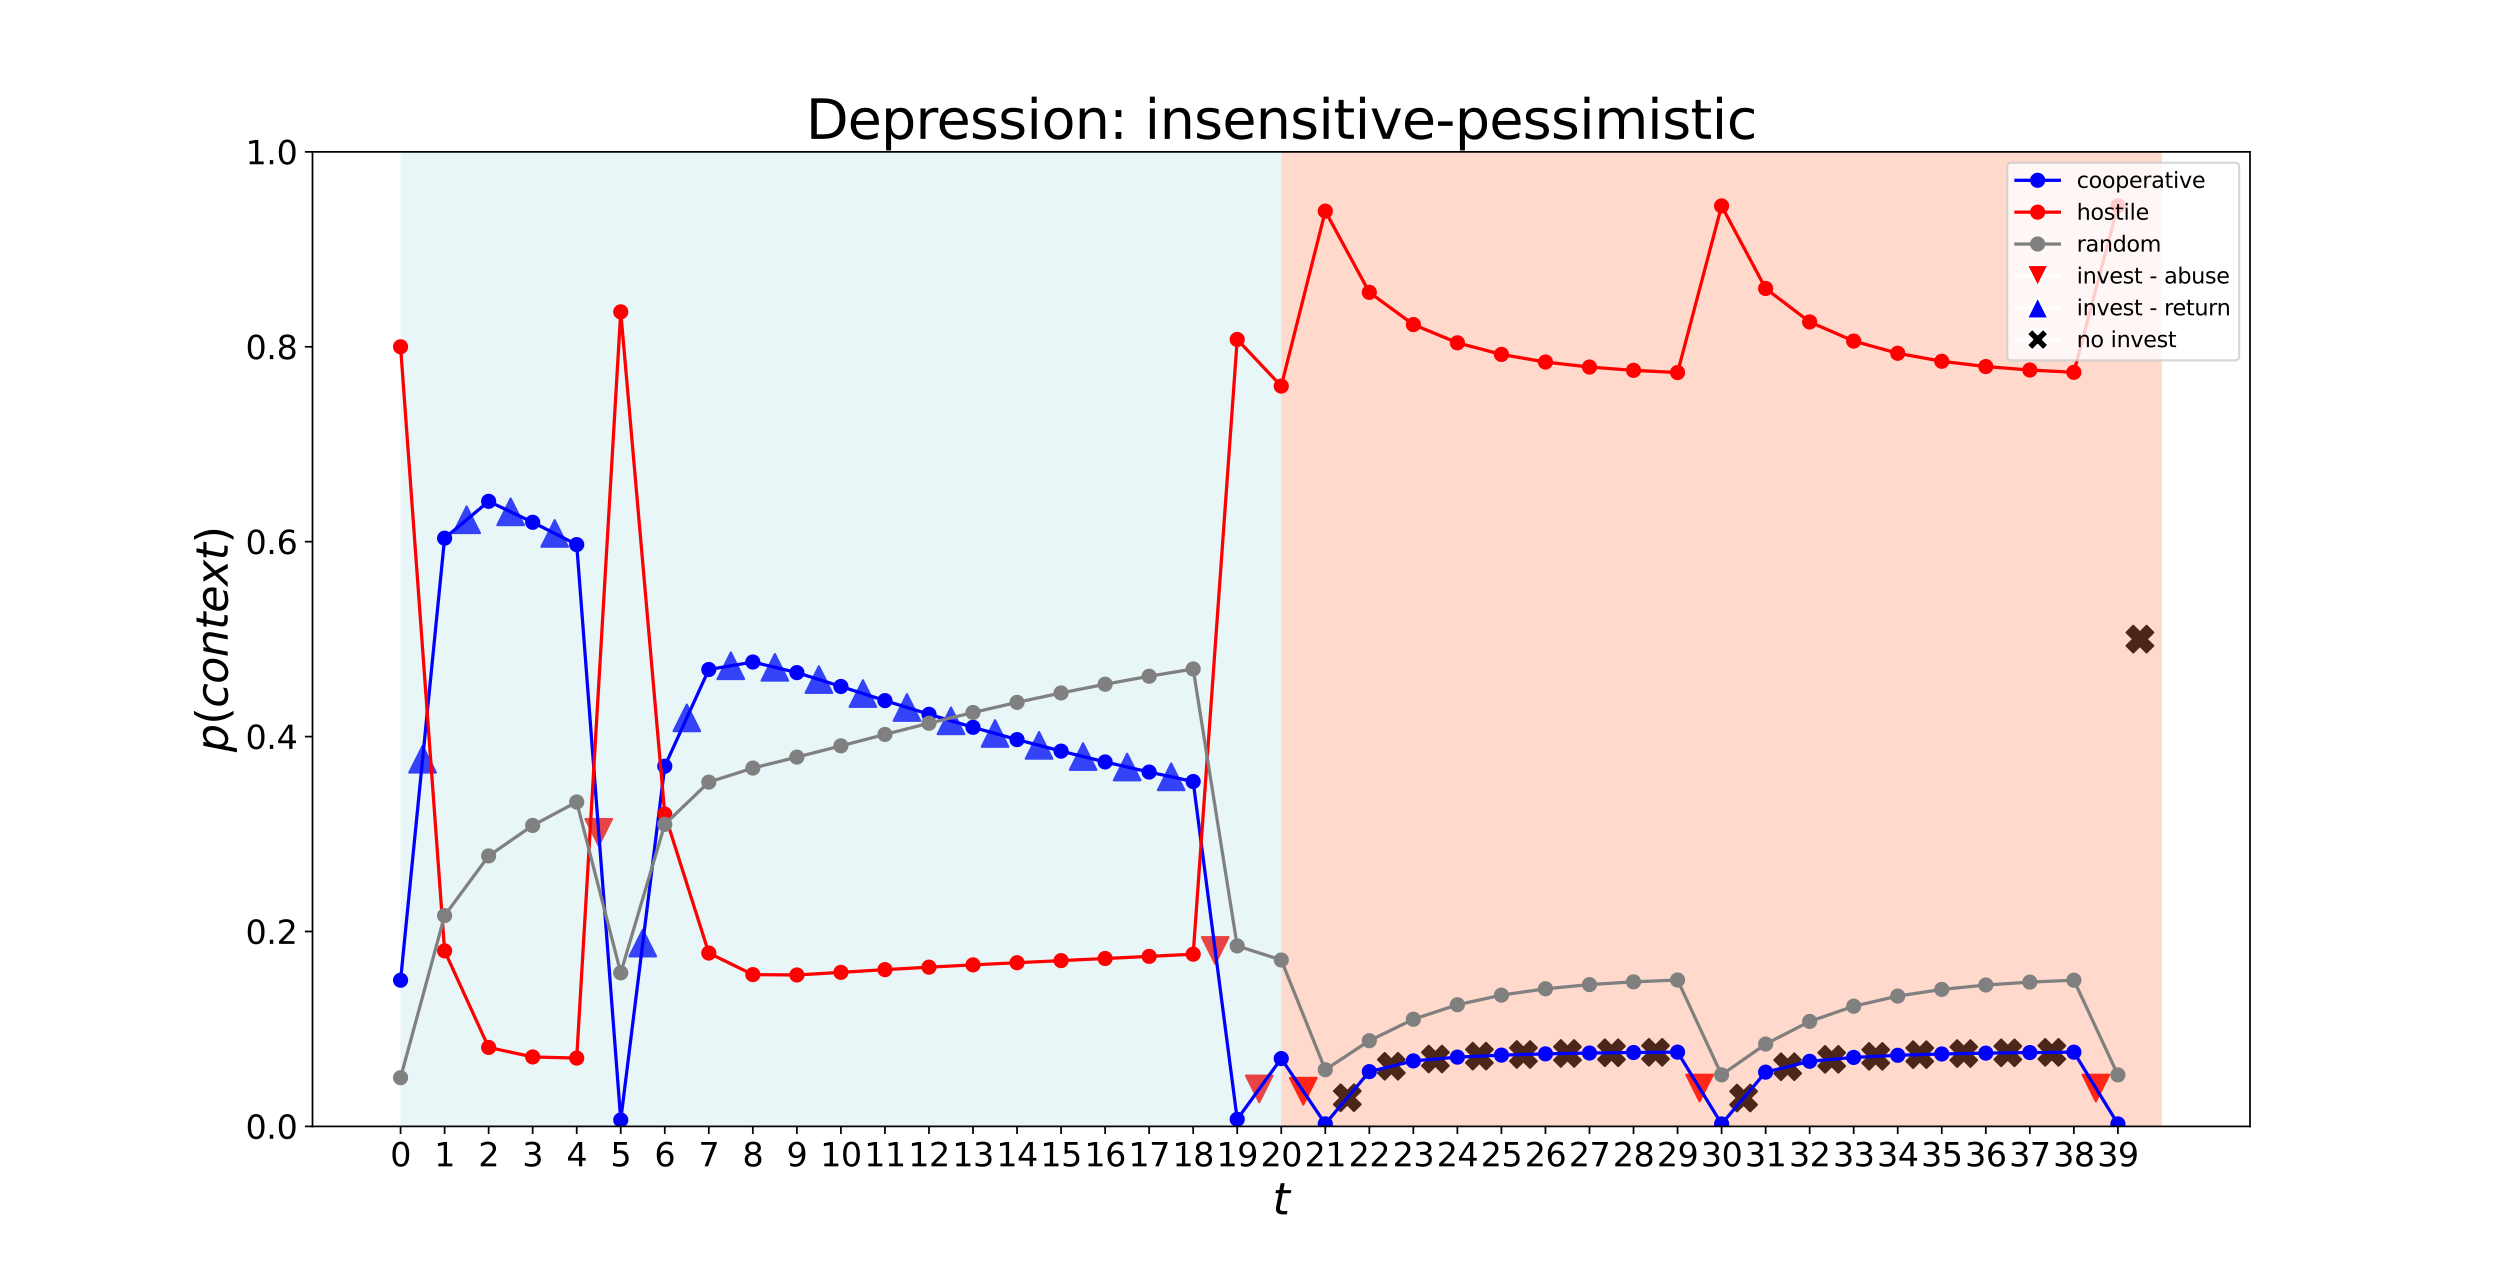 <?xml version="1.0" encoding="utf-8" standalone="no"?>
<!DOCTYPE svg PUBLIC "-//W3C//DTD SVG 1.1//EN"
  "http://www.w3.org/Graphics/SVG/1.1/DTD/svg11.dtd">
<svg height="583.2pt" version="1.1" viewBox="0 0 1152 583.2" width="1152pt" xmlns="http://www.w3.org/2000/svg" xmlns:xlink="http://www.w3.org/1999/xlink">
 <defs>
  <style type="text/css">*{stroke-linecap:butt;stroke-linejoin:round;}</style>
 </defs>
 <g id="figure_1">
  <g id="patch_1">
   <path d="M 0 583.2 
L 1152 583.2 
L 1152 0 
L 0 0 
z
" style="fill:#ffffff;"/>
  </g>
  <g id="axes_1">
   <g id="patch_2">
    <path d="M 144 519.048 
L 1036.8 519.048 
L 1036.8 69.984 
L 144 69.984 
z
" style="fill:#ffffff;"/>
   </g>
   <g id="PathCollection_1">
    <path clip-path="url(#pe471b1c6d4)" d="M 194.727 343.724 
L 188.604 355.971 
L 200.851 355.971 
z
" style="fill:#0000ff;stroke:#0000ff;"/>
    <path clip-path="url(#pe471b1c6d4)" d="M 215.018 233.386 
L 208.894 245.633 
L 221.142 245.633 
z
" style="fill:#0000ff;stroke:#0000ff;"/>
    <path clip-path="url(#pe471b1c6d4)" d="M 235.309 229.719 
L 229.185 241.967 
L 241.433 241.967 
z
" style="fill:#0000ff;stroke:#0000ff;"/>
    <path clip-path="url(#pe471b1c6d4)" d="M 255.6 239.689 
L 249.476 251.936 
L 261.724 251.936 
z
" style="fill:#0000ff;stroke:#0000ff;"/>
    <path clip-path="url(#pe471b1c6d4)" d="M 275.891 389.645 
L 282.015 377.398 
L 269.767 377.398 
z
" style="fill:#ff0000;stroke:#ff0000;"/>
    <path clip-path="url(#pe471b1c6d4)" d="M 296.182 428.458 
L 290.058 440.706 
L 302.306 440.706 
z
" style="fill:#0000ff;stroke:#0000ff;"/>
    <path clip-path="url(#pe471b1c6d4)" d="M 316.473 324.672 
L 310.349 336.919 
L 322.596 336.919 
z
" style="fill:#0000ff;stroke:#0000ff;"/>
    <path clip-path="url(#pe471b1c6d4)" d="M 336.764 300.666 
L 330.64 312.913 
L 342.887 312.913 
z
" style="fill:#0000ff;stroke:#0000ff;"/>
    <path clip-path="url(#pe471b1c6d4)" d="M 357.055 301.378 
L 350.931 313.625 
L 363.178 313.625 
z
" style="fill:#0000ff;stroke:#0000ff;"/>
    <path clip-path="url(#pe471b1c6d4)" d="M 377.345 307.014 
L 371.222 319.262 
L 383.469 319.262 
z
" style="fill:#0000ff;stroke:#0000ff;"/>
    <path clip-path="url(#pe471b1c6d4)" d="M 397.636 313.468 
L 391.513 325.715 
L 403.76 325.715 
z
" style="fill:#0000ff;stroke:#0000ff;"/>
    <path clip-path="url(#pe471b1c6d4)" d="M 417.927 319.877 
L 411.804 332.125 
L 424.051 332.125 
z
" style="fill:#0000ff;stroke:#0000ff;"/>
    <path clip-path="url(#pe471b1c6d4)" d="M 438.218 326.028 
L 432.094 338.276 
L 444.342 338.276 
z
" style="fill:#0000ff;stroke:#0000ff;"/>
    <path clip-path="url(#pe471b1c6d4)" d="M 458.509 331.857 
L 452.385 344.104 
L 464.633 344.104 
z
" style="fill:#0000ff;stroke:#0000ff;"/>
    <path clip-path="url(#pe471b1c6d4)" d="M 478.8 337.345 
L 472.676 349.593 
L 484.924 349.593 
z
" style="fill:#0000ff;stroke:#0000ff;"/>
    <path clip-path="url(#pe471b1c6d4)" d="M 499.091 342.495 
L 492.967 354.743 
L 505.215 354.743 
z
" style="fill:#0000ff;stroke:#0000ff;"/>
    <path clip-path="url(#pe471b1c6d4)" d="M 519.382 347.317 
L 513.258 359.564 
L 525.506 359.564 
z
" style="fill:#0000ff;stroke:#0000ff;"/>
    <path clip-path="url(#pe471b1c6d4)" d="M 539.673 351.827 
L 533.549 364.074 
L 545.796 364.074 
z
" style="fill:#0000ff;stroke:#0000ff;"/>
    <path clip-path="url(#pe471b1c6d4)" d="M 559.964 444.075 
L 566.087 431.828 
L 553.84 431.828 
z
" style="fill:#ff0000;stroke:#ff0000;"/>
    <path clip-path="url(#pe471b1c6d4)" d="M 580.255 507.904 
L 586.378 495.657 
L 574.131 495.657 
z
" style="fill:#ff0000;stroke:#ff0000;"/>
    <path clip-path="url(#pe471b1c6d4)" d="M 600.545 508.951 
L 606.669 496.704 
L 594.422 496.704 
z
" style="fill:#ff0000;stroke:#ff0000;"/>
    <path clip-path="url(#pe471b1c6d4)" d="M 617.775 511.961 
L 620.836 508.899 
L 623.898 511.961 
L 626.96 508.899 
L 623.898 505.837 
L 626.96 502.775 
L 623.898 499.713 
L 620.836 502.775 
L 617.775 499.713 
L 614.713 502.775 
L 617.775 505.837 
L 614.713 508.899 
z
" style="stroke:#000000;"/>
    <path clip-path="url(#pe471b1c6d4)" d="M 638.065 497.456 
L 641.127 494.394 
L 644.189 497.456 
L 647.251 494.394 
L 644.189 491.332 
L 647.251 488.27 
L 644.189 485.209 
L 641.127 488.27 
L 638.065 485.209 
L 635.004 488.27 
L 638.065 491.332 
L 635.004 494.394 
z
" style="stroke:#000000;"/>
    <path clip-path="url(#pe471b1c6d4)" d="M 658.356 494.117 
L 661.418 491.055 
L 664.48 494.117 
L 667.542 491.055 
L 664.48 487.994 
L 667.542 484.932 
L 664.48 481.87 
L 661.418 484.932 
L 658.356 481.87 
L 655.294 484.932 
L 658.356 487.994 
L 655.294 491.055 
z
" style="stroke:#000000;"/>
    <path clip-path="url(#pe471b1c6d4)" d="M 678.647 492.788 
L 681.709 489.726 
L 684.771 492.788 
L 687.833 489.726 
L 684.771 486.664 
L 687.833 483.602 
L 684.771 480.54 
L 681.709 483.602 
L 678.647 480.54 
L 675.585 483.602 
L 678.647 486.664 
L 675.585 489.726 
z
" style="stroke:#000000;"/>
    <path clip-path="url(#pe471b1c6d4)" d="M 698.938 492.033 
L 702 488.971 
L 705.062 492.033 
L 708.124 488.971 
L 705.062 485.91 
L 708.124 482.848 
L 705.062 479.786 
L 702 482.848 
L 698.938 479.786 
L 695.876 482.848 
L 698.938 485.91 
L 695.876 488.971 
z
" style="stroke:#000000;"/>
    <path clip-path="url(#pe471b1c6d4)" d="M 719.229 491.553 
L 722.291 488.491 
L 725.353 491.553 
L 728.415 488.491 
L 725.353 485.429 
L 728.415 482.367 
L 725.353 479.305 
L 722.291 482.367 
L 719.229 479.305 
L 716.167 482.367 
L 719.229 485.429 
L 716.167 488.491 
z
" style="stroke:#000000;"/>
    <path clip-path="url(#pe471b1c6d4)" d="M 739.52 491.238 
L 742.582 488.176 
L 745.644 491.238 
L 748.706 488.176 
L 745.644 485.114 
L 748.706 482.052 
L 745.644 478.99 
L 742.582 482.052 
L 739.52 478.99 
L 736.458 482.052 
L 739.52 485.114 
L 736.458 488.176 
z
" style="stroke:#000000;"/>
    <path clip-path="url(#pe471b1c6d4)" d="M 759.811 491.03 
L 762.873 487.969 
L 765.935 491.03 
L 768.996 487.969 
L 765.935 484.907 
L 768.996 481.845 
L 765.935 478.783 
L 762.873 481.845 
L 759.811 478.783 
L 756.749 481.845 
L 759.811 484.907 
L 756.749 487.969 
z
" style="stroke:#000000;"/>
    <path clip-path="url(#pe471b1c6d4)" d="M 783.164 507.485 
L 789.287 495.238 
L 777.04 495.238 
z
" style="fill:#ff0000;stroke:#ff0000;"/>
    <path clip-path="url(#pe471b1c6d4)" d="M 800.393 512.097 
L 803.455 509.035 
L 806.516 512.097 
L 809.578 509.035 
L 806.516 505.973 
L 809.578 502.911 
L 806.516 499.849 
L 803.455 502.911 
L 800.393 499.849 
L 797.331 502.911 
L 800.393 505.973 
L 797.331 509.035 
z
" style="stroke:#000000;"/>
    <path clip-path="url(#pe471b1c6d4)" d="M 820.684 497.672 
L 823.745 494.61 
L 826.807 497.672 
L 829.869 494.61 
L 826.807 491.548 
L 829.869 488.487 
L 826.807 485.425 
L 823.745 488.487 
L 820.684 485.425 
L 817.622 488.487 
L 820.684 491.548 
L 817.622 494.61 
z
" style="stroke:#000000;"/>
    <path clip-path="url(#pe471b1c6d4)" d="M 840.975 494.278 
L 844.036 491.216 
L 847.098 494.278 
L 850.16 491.216 
L 847.098 488.154 
L 850.16 485.092 
L 847.098 482.03 
L 844.036 485.092 
L 840.975 482.03 
L 837.913 485.092 
L 840.975 488.154 
L 837.913 491.216 
z
" style="stroke:#000000;"/>
    <path clip-path="url(#pe471b1c6d4)" d="M 861.265 492.896 
L 864.327 489.834 
L 867.389 492.896 
L 870.451 489.834 
L 867.389 486.772 
L 870.451 483.711 
L 867.389 480.649 
L 864.327 483.711 
L 861.265 480.649 
L 858.204 483.711 
L 861.265 486.772 
L 858.204 489.834 
z
" style="stroke:#000000;"/>
    <path clip-path="url(#pe471b1c6d4)" d="M 881.556 492.105 
L 884.618 489.043 
L 887.68 492.105 
L 890.742 489.043 
L 887.68 485.981 
L 890.742 482.919 
L 887.68 479.858 
L 884.618 482.919 
L 881.556 479.858 
L 878.494 482.919 
L 881.556 485.981 
L 878.494 489.043 
z
" style="stroke:#000000;"/>
    <path clip-path="url(#pe471b1c6d4)" d="M 901.847 491.6 
L 904.909 488.538 
L 907.971 491.6 
L 911.033 488.538 
L 907.971 485.476 
L 911.033 482.414 
L 907.971 479.352 
L 904.909 482.414 
L 901.847 479.352 
L 898.785 482.414 
L 901.847 485.476 
L 898.785 488.538 
z
" style="stroke:#000000;"/>
    <path clip-path="url(#pe471b1c6d4)" d="M 922.138 491.269 
L 925.2 488.207 
L 928.262 491.269 
L 931.324 488.207 
L 928.262 485.145 
L 931.324 482.083 
L 928.262 479.022 
L 925.2 482.083 
L 922.138 479.022 
L 919.076 482.083 
L 922.138 485.145 
L 919.076 488.207 
z
" style="stroke:#000000;"/>
    <path clip-path="url(#pe471b1c6d4)" d="M 942.429 491.051 
L 945.491 487.989 
L 948.553 491.051 
L 951.615 487.989 
L 948.553 484.927 
L 951.615 481.865 
L 948.553 478.804 
L 945.491 481.865 
L 942.429 478.804 
L 939.367 481.865 
L 942.429 484.927 
L 939.367 487.989 
z
" style="stroke:#000000;"/>
    <path clip-path="url(#pe471b1c6d4)" d="M 965.782 507.494 
L 971.906 495.246 
L 959.658 495.246 
z
" style="fill:#ff0000;stroke:#ff0000;"/>
    <path clip-path="url(#pe471b1c6d4)" d="M 983.011 300.64 
L 986.073 297.578 
L 989.135 300.64 
L 992.196 297.578 
L 989.135 294.516 
L 992.196 291.454 
L 989.135 288.392 
L 986.073 291.454 
L 983.011 288.392 
L 979.949 291.454 
L 983.011 294.516 
L 979.949 297.578 
z
" style="stroke:#000000;"/>
   </g>
   <g id="patch_3">
    <path clip-path="url(#pe471b1c6d4)" d="M 184.582 519.048 
L 184.582 69.984 
L 590.4 69.984 
L 590.4 519.048 
z
" style="fill:#b0e0e6;opacity:0.3;"/>
   </g>
   <g id="patch_4">
    <path clip-path="url(#pe471b1c6d4)" d="M 590.4 519.048 
L 590.4 69.984 
L 996.218 69.984 
L 996.218 519.048 
z
" style="fill:#ff7f50;opacity:0.3;"/>
   </g>
   <g id="matplotlib.axis_1">
    <g id="xtick_1">
     <g id="line2d_1">
      <defs>
       <path d="M 0 0 
L 0 3.5 
" id="md39e90eb49" style="stroke:#000000;stroke-width:0.8;"/>
      </defs>
      <g>
       <use style="stroke:#000000;stroke-width:0.8;" x="184.582" xlink:href="#md39e90eb49" y="519.048"/>
      </g>
     </g>
     <g id="text_1">
      <!-- 0 -->
      <g transform="translate(179.81 537.446)scale(0.15 -0.15)">
       <defs>
        <path d="M 2034 4250 
Q 1547 4250 1301 3770 
Q 1056 3291 1056 2328 
Q 1056 1369 1301 889 
Q 1547 409 2034 409 
Q 2525 409 2770 889 
Q 3016 1369 3016 2328 
Q 3016 3291 2770 3770 
Q 2525 4250 2034 4250 
z
M 2034 4750 
Q 2819 4750 3233 4129 
Q 3647 3509 3647 2328 
Q 3647 1150 3233 529 
Q 2819 -91 2034 -91 
Q 1250 -91 836 529 
Q 422 1150 422 2328 
Q 422 3509 836 4129 
Q 1250 4750 2034 4750 
z
" id="DejaVuSans-30" transform="scale(0.016)"/>
       </defs>
       <use xlink:href="#DejaVuSans-30"/>
      </g>
     </g>
    </g>
    <g id="xtick_2">
     <g id="line2d_2">
      <g>
       <use style="stroke:#000000;stroke-width:0.8;" x="204.873" xlink:href="#md39e90eb49" y="519.048"/>
      </g>
     </g>
     <g id="text_2">
      <!-- 1 -->
      <g transform="translate(200.101 537.446)scale(0.15 -0.15)">
       <defs>
        <path d="M 794 531 
L 1825 531 
L 1825 4091 
L 703 3866 
L 703 4441 
L 1819 4666 
L 2450 4666 
L 2450 531 
L 3481 531 
L 3481 0 
L 794 0 
L 794 531 
z
" id="DejaVuSans-31" transform="scale(0.016)"/>
       </defs>
       <use xlink:href="#DejaVuSans-31"/>
      </g>
     </g>
    </g>
    <g id="xtick_3">
     <g id="line2d_3">
      <g>
       <use style="stroke:#000000;stroke-width:0.8;" x="225.164" xlink:href="#md39e90eb49" y="519.048"/>
      </g>
     </g>
     <g id="text_3">
      <!-- 2 -->
      <g transform="translate(220.392 537.446)scale(0.15 -0.15)">
       <defs>
        <path d="M 1228 531 
L 3431 531 
L 3431 0 
L 469 0 
L 469 531 
Q 828 903 1448 1529 
Q 2069 2156 2228 2338 
Q 2531 2678 2651 2914 
Q 2772 3150 2772 3378 
Q 2772 3750 2511 3984 
Q 2250 4219 1831 4219 
Q 1534 4219 1204 4116 
Q 875 4013 500 3803 
L 500 4441 
Q 881 4594 1212 4672 
Q 1544 4750 1819 4750 
Q 2544 4750 2975 4387 
Q 3406 4025 3406 3419 
Q 3406 3131 3298 2873 
Q 3191 2616 2906 2266 
Q 2828 2175 2409 1742 
Q 1991 1309 1228 531 
z
" id="DejaVuSans-32" transform="scale(0.016)"/>
       </defs>
       <use xlink:href="#DejaVuSans-32"/>
      </g>
     </g>
    </g>
    <g id="xtick_4">
     <g id="line2d_4">
      <g>
       <use style="stroke:#000000;stroke-width:0.8;" x="245.455" xlink:href="#md39e90eb49" y="519.048"/>
      </g>
     </g>
     <g id="text_4">
      <!-- 3 -->
      <g transform="translate(240.683 537.446)scale(0.15 -0.15)">
       <defs>
        <path d="M 2597 2516 
Q 3050 2419 3304 2112 
Q 3559 1806 3559 1356 
Q 3559 666 3084 287 
Q 2609 -91 1734 -91 
Q 1441 -91 1130 -33 
Q 819 25 488 141 
L 488 750 
Q 750 597 1062 519 
Q 1375 441 1716 441 
Q 2309 441 2620 675 
Q 2931 909 2931 1356 
Q 2931 1769 2642 2001 
Q 2353 2234 1838 2234 
L 1294 2234 
L 1294 2753 
L 1863 2753 
Q 2328 2753 2575 2939 
Q 2822 3125 2822 3475 
Q 2822 3834 2567 4026 
Q 2313 4219 1838 4219 
Q 1578 4219 1281 4162 
Q 984 4106 628 3988 
L 628 4550 
Q 988 4650 1302 4700 
Q 1616 4750 1894 4750 
Q 2613 4750 3031 4423 
Q 3450 4097 3450 3541 
Q 3450 3153 3228 2886 
Q 3006 2619 2597 2516 
z
" id="DejaVuSans-33" transform="scale(0.016)"/>
       </defs>
       <use xlink:href="#DejaVuSans-33"/>
      </g>
     </g>
    </g>
    <g id="xtick_5">
     <g id="line2d_5">
      <g>
       <use style="stroke:#000000;stroke-width:0.8;" x="265.745" xlink:href="#md39e90eb49" y="519.048"/>
      </g>
     </g>
     <g id="text_5">
      <!-- 4 -->
      <g transform="translate(260.974 537.446)scale(0.15 -0.15)">
       <defs>
        <path d="M 2419 4116 
L 825 1625 
L 2419 1625 
L 2419 4116 
z
M 2253 4666 
L 3047 4666 
L 3047 1625 
L 3713 1625 
L 3713 1100 
L 3047 1100 
L 3047 0 
L 2419 0 
L 2419 1100 
L 313 1100 
L 313 1709 
L 2253 4666 
z
" id="DejaVuSans-34" transform="scale(0.016)"/>
       </defs>
       <use xlink:href="#DejaVuSans-34"/>
      </g>
     </g>
    </g>
    <g id="xtick_6">
     <g id="line2d_6">
      <g>
       <use style="stroke:#000000;stroke-width:0.8;" x="286.036" xlink:href="#md39e90eb49" y="519.048"/>
      </g>
     </g>
     <g id="text_6">
      <!-- 5 -->
      <g transform="translate(281.264 537.446)scale(0.15 -0.15)">
       <defs>
        <path d="M 691 4666 
L 3169 4666 
L 3169 4134 
L 1269 4134 
L 1269 2991 
Q 1406 3038 1543 3061 
Q 1681 3084 1819 3084 
Q 2600 3084 3056 2656 
Q 3513 2228 3513 1497 
Q 3513 744 3044 326 
Q 2575 -91 1722 -91 
Q 1428 -91 1123 -41 
Q 819 9 494 109 
L 494 744 
Q 775 591 1075 516 
Q 1375 441 1709 441 
Q 2250 441 2565 725 
Q 2881 1009 2881 1497 
Q 2881 1984 2565 2268 
Q 2250 2553 1709 2553 
Q 1456 2553 1204 2497 
Q 953 2441 691 2322 
L 691 4666 
z
" id="DejaVuSans-35" transform="scale(0.016)"/>
       </defs>
       <use xlink:href="#DejaVuSans-35"/>
      </g>
     </g>
    </g>
    <g id="xtick_7">
     <g id="line2d_7">
      <g>
       <use style="stroke:#000000;stroke-width:0.8;" x="306.327" xlink:href="#md39e90eb49" y="519.048"/>
      </g>
     </g>
     <g id="text_7">
      <!-- 6 -->
      <g transform="translate(301.555 537.446)scale(0.15 -0.15)">
       <defs>
        <path d="M 2113 2584 
Q 1688 2584 1439 2293 
Q 1191 2003 1191 1497 
Q 1191 994 1439 701 
Q 1688 409 2113 409 
Q 2538 409 2786 701 
Q 3034 994 3034 1497 
Q 3034 2003 2786 2293 
Q 2538 2584 2113 2584 
z
M 3366 4563 
L 3366 3988 
Q 3128 4100 2886 4159 
Q 2644 4219 2406 4219 
Q 1781 4219 1451 3797 
Q 1122 3375 1075 2522 
Q 1259 2794 1537 2939 
Q 1816 3084 2150 3084 
Q 2853 3084 3261 2657 
Q 3669 2231 3669 1497 
Q 3669 778 3244 343 
Q 2819 -91 2113 -91 
Q 1303 -91 875 529 
Q 447 1150 447 2328 
Q 447 3434 972 4092 
Q 1497 4750 2381 4750 
Q 2619 4750 2861 4703 
Q 3103 4656 3366 4563 
z
" id="DejaVuSans-36" transform="scale(0.016)"/>
       </defs>
       <use xlink:href="#DejaVuSans-36"/>
      </g>
     </g>
    </g>
    <g id="xtick_8">
     <g id="line2d_8">
      <g>
       <use style="stroke:#000000;stroke-width:0.8;" x="326.618" xlink:href="#md39e90eb49" y="519.048"/>
      </g>
     </g>
     <g id="text_8">
      <!-- 7 -->
      <g transform="translate(321.846 537.446)scale(0.15 -0.15)">
       <defs>
        <path d="M 525 4666 
L 3525 4666 
L 3525 4397 
L 1831 0 
L 1172 0 
L 2766 4134 
L 525 4134 
L 525 4666 
z
" id="DejaVuSans-37" transform="scale(0.016)"/>
       </defs>
       <use xlink:href="#DejaVuSans-37"/>
      </g>
     </g>
    </g>
    <g id="xtick_9">
     <g id="line2d_9">
      <g>
       <use style="stroke:#000000;stroke-width:0.8;" x="346.909" xlink:href="#md39e90eb49" y="519.048"/>
      </g>
     </g>
     <g id="text_9">
      <!-- 8 -->
      <g transform="translate(342.137 537.446)scale(0.15 -0.15)">
       <defs>
        <path d="M 2034 2216 
Q 1584 2216 1326 1975 
Q 1069 1734 1069 1313 
Q 1069 891 1326 650 
Q 1584 409 2034 409 
Q 2484 409 2743 651 
Q 3003 894 3003 1313 
Q 3003 1734 2745 1975 
Q 2488 2216 2034 2216 
z
M 1403 2484 
Q 997 2584 770 2862 
Q 544 3141 544 3541 
Q 544 4100 942 4425 
Q 1341 4750 2034 4750 
Q 2731 4750 3128 4425 
Q 3525 4100 3525 3541 
Q 3525 3141 3298 2862 
Q 3072 2584 2669 2484 
Q 3125 2378 3379 2068 
Q 3634 1759 3634 1313 
Q 3634 634 3220 271 
Q 2806 -91 2034 -91 
Q 1263 -91 848 271 
Q 434 634 434 1313 
Q 434 1759 690 2068 
Q 947 2378 1403 2484 
z
M 1172 3481 
Q 1172 3119 1398 2916 
Q 1625 2713 2034 2713 
Q 2441 2713 2670 2916 
Q 2900 3119 2900 3481 
Q 2900 3844 2670 4047 
Q 2441 4250 2034 4250 
Q 1625 4250 1398 4047 
Q 1172 3844 1172 3481 
z
" id="DejaVuSans-38" transform="scale(0.016)"/>
       </defs>
       <use xlink:href="#DejaVuSans-38"/>
      </g>
     </g>
    </g>
    <g id="xtick_10">
     <g id="line2d_10">
      <g>
       <use style="stroke:#000000;stroke-width:0.8;" x="367.2" xlink:href="#md39e90eb49" y="519.048"/>
      </g>
     </g>
     <g id="text_10">
      <!-- 9 -->
      <g transform="translate(362.428 537.446)scale(0.15 -0.15)">
       <defs>
        <path d="M 703 97 
L 703 672 
Q 941 559 1184 500 
Q 1428 441 1663 441 
Q 2288 441 2617 861 
Q 2947 1281 2994 2138 
Q 2813 1869 2534 1725 
Q 2256 1581 1919 1581 
Q 1219 1581 811 2004 
Q 403 2428 403 3163 
Q 403 3881 828 4315 
Q 1253 4750 1959 4750 
Q 2769 4750 3195 4129 
Q 3622 3509 3622 2328 
Q 3622 1225 3098 567 
Q 2575 -91 1691 -91 
Q 1453 -91 1209 -44 
Q 966 3 703 97 
z
M 1959 2075 
Q 2384 2075 2632 2365 
Q 2881 2656 2881 3163 
Q 2881 3666 2632 3958 
Q 2384 4250 1959 4250 
Q 1534 4250 1286 3958 
Q 1038 3666 1038 3163 
Q 1038 2656 1286 2365 
Q 1534 2075 1959 2075 
z
" id="DejaVuSans-39" transform="scale(0.016)"/>
       </defs>
       <use xlink:href="#DejaVuSans-39"/>
      </g>
     </g>
    </g>
    <g id="xtick_11">
     <g id="line2d_11">
      <g>
       <use style="stroke:#000000;stroke-width:0.8;" x="387.491" xlink:href="#md39e90eb49" y="519.048"/>
      </g>
     </g>
     <g id="text_11">
      <!-- 10 -->
      <g transform="translate(377.947 537.446)scale(0.15 -0.15)">
       <use xlink:href="#DejaVuSans-31"/>
       <use x="63.623" xlink:href="#DejaVuSans-30"/>
      </g>
     </g>
    </g>
    <g id="xtick_12">
     <g id="line2d_12">
      <g>
       <use style="stroke:#000000;stroke-width:0.8;" x="407.782" xlink:href="#md39e90eb49" y="519.048"/>
      </g>
     </g>
     <g id="text_12">
      <!-- 11 -->
      <g transform="translate(398.238 537.446)scale(0.15 -0.15)">
       <use xlink:href="#DejaVuSans-31"/>
       <use x="63.623" xlink:href="#DejaVuSans-31"/>
      </g>
     </g>
    </g>
    <g id="xtick_13">
     <g id="line2d_13">
      <g>
       <use style="stroke:#000000;stroke-width:0.8;" x="428.073" xlink:href="#md39e90eb49" y="519.048"/>
      </g>
     </g>
     <g id="text_13">
      <!-- 12 -->
      <g transform="translate(418.529 537.446)scale(0.15 -0.15)">
       <use xlink:href="#DejaVuSans-31"/>
       <use x="63.623" xlink:href="#DejaVuSans-32"/>
      </g>
     </g>
    </g>
    <g id="xtick_14">
     <g id="line2d_14">
      <g>
       <use style="stroke:#000000;stroke-width:0.8;" x="448.364" xlink:href="#md39e90eb49" y="519.048"/>
      </g>
     </g>
     <g id="text_14">
      <!-- 13 -->
      <g transform="translate(438.82 537.446)scale(0.15 -0.15)">
       <use xlink:href="#DejaVuSans-31"/>
       <use x="63.623" xlink:href="#DejaVuSans-33"/>
      </g>
     </g>
    </g>
    <g id="xtick_15">
     <g id="line2d_15">
      <g>
       <use style="stroke:#000000;stroke-width:0.8;" x="468.655" xlink:href="#md39e90eb49" y="519.048"/>
      </g>
     </g>
     <g id="text_15">
      <!-- 14 -->
      <g transform="translate(459.111 537.446)scale(0.15 -0.15)">
       <use xlink:href="#DejaVuSans-31"/>
       <use x="63.623" xlink:href="#DejaVuSans-34"/>
      </g>
     </g>
    </g>
    <g id="xtick_16">
     <g id="line2d_16">
      <g>
       <use style="stroke:#000000;stroke-width:0.8;" x="488.945" xlink:href="#md39e90eb49" y="519.048"/>
      </g>
     </g>
     <g id="text_16">
      <!-- 15 -->
      <g transform="translate(479.402 537.446)scale(0.15 -0.15)">
       <use xlink:href="#DejaVuSans-31"/>
       <use x="63.623" xlink:href="#DejaVuSans-35"/>
      </g>
     </g>
    </g>
    <g id="xtick_17">
     <g id="line2d_17">
      <g>
       <use style="stroke:#000000;stroke-width:0.8;" x="509.236" xlink:href="#md39e90eb49" y="519.048"/>
      </g>
     </g>
     <g id="text_17">
      <!-- 16 -->
      <g transform="translate(499.693 537.446)scale(0.15 -0.15)">
       <use xlink:href="#DejaVuSans-31"/>
       <use x="63.623" xlink:href="#DejaVuSans-36"/>
      </g>
     </g>
    </g>
    <g id="xtick_18">
     <g id="line2d_18">
      <g>
       <use style="stroke:#000000;stroke-width:0.8;" x="529.527" xlink:href="#md39e90eb49" y="519.048"/>
      </g>
     </g>
     <g id="text_18">
      <!-- 17 -->
      <g transform="translate(519.984 537.446)scale(0.15 -0.15)">
       <use xlink:href="#DejaVuSans-31"/>
       <use x="63.623" xlink:href="#DejaVuSans-37"/>
      </g>
     </g>
    </g>
    <g id="xtick_19">
     <g id="line2d_19">
      <g>
       <use style="stroke:#000000;stroke-width:0.8;" x="549.818" xlink:href="#md39e90eb49" y="519.048"/>
      </g>
     </g>
     <g id="text_19">
      <!-- 18 -->
      <g transform="translate(540.274 537.446)scale(0.15 -0.15)">
       <use xlink:href="#DejaVuSans-31"/>
       <use x="63.623" xlink:href="#DejaVuSans-38"/>
      </g>
     </g>
    </g>
    <g id="xtick_20">
     <g id="line2d_20">
      <g>
       <use style="stroke:#000000;stroke-width:0.8;" x="570.109" xlink:href="#md39e90eb49" y="519.048"/>
      </g>
     </g>
     <g id="text_20">
      <!-- 19 -->
      <g transform="translate(560.565 537.446)scale(0.15 -0.15)">
       <use xlink:href="#DejaVuSans-31"/>
       <use x="63.623" xlink:href="#DejaVuSans-39"/>
      </g>
     </g>
    </g>
    <g id="xtick_21">
     <g id="line2d_21">
      <g>
       <use style="stroke:#000000;stroke-width:0.8;" x="590.4" xlink:href="#md39e90eb49" y="519.048"/>
      </g>
     </g>
     <g id="text_21">
      <!-- 20 -->
      <g transform="translate(580.856 537.446)scale(0.15 -0.15)">
       <use xlink:href="#DejaVuSans-32"/>
       <use x="63.623" xlink:href="#DejaVuSans-30"/>
      </g>
     </g>
    </g>
    <g id="xtick_22">
     <g id="line2d_22">
      <g>
       <use style="stroke:#000000;stroke-width:0.8;" x="610.691" xlink:href="#md39e90eb49" y="519.048"/>
      </g>
     </g>
     <g id="text_22">
      <!-- 21 -->
      <g transform="translate(601.147 537.446)scale(0.15 -0.15)">
       <use xlink:href="#DejaVuSans-32"/>
       <use x="63.623" xlink:href="#DejaVuSans-31"/>
      </g>
     </g>
    </g>
    <g id="xtick_23">
     <g id="line2d_23">
      <g>
       <use style="stroke:#000000;stroke-width:0.8;" x="630.982" xlink:href="#md39e90eb49" y="519.048"/>
      </g>
     </g>
     <g id="text_23">
      <!-- 22 -->
      <g transform="translate(621.438 537.446)scale(0.15 -0.15)">
       <use xlink:href="#DejaVuSans-32"/>
       <use x="63.623" xlink:href="#DejaVuSans-32"/>
      </g>
     </g>
    </g>
    <g id="xtick_24">
     <g id="line2d_24">
      <g>
       <use style="stroke:#000000;stroke-width:0.8;" x="651.273" xlink:href="#md39e90eb49" y="519.048"/>
      </g>
     </g>
     <g id="text_24">
      <!-- 23 -->
      <g transform="translate(641.729 537.446)scale(0.15 -0.15)">
       <use xlink:href="#DejaVuSans-32"/>
       <use x="63.623" xlink:href="#DejaVuSans-33"/>
      </g>
     </g>
    </g>
    <g id="xtick_25">
     <g id="line2d_25">
      <g>
       <use style="stroke:#000000;stroke-width:0.8;" x="671.564" xlink:href="#md39e90eb49" y="519.048"/>
      </g>
     </g>
     <g id="text_25">
      <!-- 24 -->
      <g transform="translate(662.02 537.446)scale(0.15 -0.15)">
       <use xlink:href="#DejaVuSans-32"/>
       <use x="63.623" xlink:href="#DejaVuSans-34"/>
      </g>
     </g>
    </g>
    <g id="xtick_26">
     <g id="line2d_26">
      <g>
       <use style="stroke:#000000;stroke-width:0.8;" x="691.855" xlink:href="#md39e90eb49" y="519.048"/>
      </g>
     </g>
     <g id="text_26">
      <!-- 25 -->
      <g transform="translate(682.311 537.446)scale(0.15 -0.15)">
       <use xlink:href="#DejaVuSans-32"/>
       <use x="63.623" xlink:href="#DejaVuSans-35"/>
      </g>
     </g>
    </g>
    <g id="xtick_27">
     <g id="line2d_27">
      <g>
       <use style="stroke:#000000;stroke-width:0.8;" x="712.145" xlink:href="#md39e90eb49" y="519.048"/>
      </g>
     </g>
     <g id="text_27">
      <!-- 26 -->
      <g transform="translate(702.602 537.446)scale(0.15 -0.15)">
       <use xlink:href="#DejaVuSans-32"/>
       <use x="63.623" xlink:href="#DejaVuSans-36"/>
      </g>
     </g>
    </g>
    <g id="xtick_28">
     <g id="line2d_28">
      <g>
       <use style="stroke:#000000;stroke-width:0.8;" x="732.436" xlink:href="#md39e90eb49" y="519.048"/>
      </g>
     </g>
     <g id="text_28">
      <!-- 27 -->
      <g transform="translate(722.893 537.446)scale(0.15 -0.15)">
       <use xlink:href="#DejaVuSans-32"/>
       <use x="63.623" xlink:href="#DejaVuSans-37"/>
      </g>
     </g>
    </g>
    <g id="xtick_29">
     <g id="line2d_29">
      <g>
       <use style="stroke:#000000;stroke-width:0.8;" x="752.727" xlink:href="#md39e90eb49" y="519.048"/>
      </g>
     </g>
     <g id="text_29">
      <!-- 28 -->
      <g transform="translate(743.184 537.446)scale(0.15 -0.15)">
       <use xlink:href="#DejaVuSans-32"/>
       <use x="63.623" xlink:href="#DejaVuSans-38"/>
      </g>
     </g>
    </g>
    <g id="xtick_30">
     <g id="line2d_30">
      <g>
       <use style="stroke:#000000;stroke-width:0.8;" x="773.018" xlink:href="#md39e90eb49" y="519.048"/>
      </g>
     </g>
     <g id="text_30">
      <!-- 29 -->
      <g transform="translate(763.474 537.446)scale(0.15 -0.15)">
       <use xlink:href="#DejaVuSans-32"/>
       <use x="63.623" xlink:href="#DejaVuSans-39"/>
      </g>
     </g>
    </g>
    <g id="xtick_31">
     <g id="line2d_31">
      <g>
       <use style="stroke:#000000;stroke-width:0.8;" x="793.309" xlink:href="#md39e90eb49" y="519.048"/>
      </g>
     </g>
     <g id="text_31">
      <!-- 30 -->
      <g transform="translate(783.765 537.446)scale(0.15 -0.15)">
       <use xlink:href="#DejaVuSans-33"/>
       <use x="63.623" xlink:href="#DejaVuSans-30"/>
      </g>
     </g>
    </g>
    <g id="xtick_32">
     <g id="line2d_32">
      <g>
       <use style="stroke:#000000;stroke-width:0.8;" x="813.6" xlink:href="#md39e90eb49" y="519.048"/>
      </g>
     </g>
     <g id="text_32">
      <!-- 31 -->
      <g transform="translate(804.056 537.446)scale(0.15 -0.15)">
       <use xlink:href="#DejaVuSans-33"/>
       <use x="63.623" xlink:href="#DejaVuSans-31"/>
      </g>
     </g>
    </g>
    <g id="xtick_33">
     <g id="line2d_33">
      <g>
       <use style="stroke:#000000;stroke-width:0.8;" x="833.891" xlink:href="#md39e90eb49" y="519.048"/>
      </g>
     </g>
     <g id="text_33">
      <!-- 32 -->
      <g transform="translate(824.347 537.446)scale(0.15 -0.15)">
       <use xlink:href="#DejaVuSans-33"/>
       <use x="63.623" xlink:href="#DejaVuSans-32"/>
      </g>
     </g>
    </g>
    <g id="xtick_34">
     <g id="line2d_34">
      <g>
       <use style="stroke:#000000;stroke-width:0.8;" x="854.182" xlink:href="#md39e90eb49" y="519.048"/>
      </g>
     </g>
     <g id="text_34">
      <!-- 33 -->
      <g transform="translate(844.638 537.446)scale(0.15 -0.15)">
       <use xlink:href="#DejaVuSans-33"/>
       <use x="63.623" xlink:href="#DejaVuSans-33"/>
      </g>
     </g>
    </g>
    <g id="xtick_35">
     <g id="line2d_35">
      <g>
       <use style="stroke:#000000;stroke-width:0.8;" x="874.473" xlink:href="#md39e90eb49" y="519.048"/>
      </g>
     </g>
     <g id="text_35">
      <!-- 34 -->
      <g transform="translate(864.929 537.446)scale(0.15 -0.15)">
       <use xlink:href="#DejaVuSans-33"/>
       <use x="63.623" xlink:href="#DejaVuSans-34"/>
      </g>
     </g>
    </g>
    <g id="xtick_36">
     <g id="line2d_36">
      <g>
       <use style="stroke:#000000;stroke-width:0.8;" x="894.764" xlink:href="#md39e90eb49" y="519.048"/>
      </g>
     </g>
     <g id="text_36">
      <!-- 35 -->
      <g transform="translate(885.22 537.446)scale(0.15 -0.15)">
       <use xlink:href="#DejaVuSans-33"/>
       <use x="63.623" xlink:href="#DejaVuSans-35"/>
      </g>
     </g>
    </g>
    <g id="xtick_37">
     <g id="line2d_37">
      <g>
       <use style="stroke:#000000;stroke-width:0.8;" x="915.055" xlink:href="#md39e90eb49" y="519.048"/>
      </g>
     </g>
     <g id="text_37">
      <!-- 36 -->
      <g transform="translate(905.511 537.446)scale(0.15 -0.15)">
       <use xlink:href="#DejaVuSans-33"/>
       <use x="63.623" xlink:href="#DejaVuSans-36"/>
      </g>
     </g>
    </g>
    <g id="xtick_38">
     <g id="line2d_38">
      <g>
       <use style="stroke:#000000;stroke-width:0.8;" x="935.345" xlink:href="#md39e90eb49" y="519.048"/>
      </g>
     </g>
     <g id="text_38">
      <!-- 37 -->
      <g transform="translate(925.802 537.446)scale(0.15 -0.15)">
       <use xlink:href="#DejaVuSans-33"/>
       <use x="63.623" xlink:href="#DejaVuSans-37"/>
      </g>
     </g>
    </g>
    <g id="xtick_39">
     <g id="line2d_39">
      <g>
       <use style="stroke:#000000;stroke-width:0.8;" x="955.636" xlink:href="#md39e90eb49" y="519.048"/>
      </g>
     </g>
     <g id="text_39">
      <!-- 38 -->
      <g transform="translate(946.093 537.446)scale(0.15 -0.15)">
       <use xlink:href="#DejaVuSans-33"/>
       <use x="63.623" xlink:href="#DejaVuSans-38"/>
      </g>
     </g>
    </g>
    <g id="xtick_40">
     <g id="line2d_40">
      <g>
       <use style="stroke:#000000;stroke-width:0.8;" x="975.927" xlink:href="#md39e90eb49" y="519.048"/>
      </g>
     </g>
     <g id="text_40">
      <!-- 39 -->
      <g transform="translate(966.384 537.446)scale(0.15 -0.15)">
       <use xlink:href="#DejaVuSans-33"/>
       <use x="63.623" xlink:href="#DejaVuSans-39"/>
      </g>
     </g>
    </g>
    <g id="text_41">
     <!-- $t$ -->
     <g transform="translate(586.4 559.762)scale(0.2 -0.2)">
      <defs>
       <path d="M 2706 3500 
L 2619 3053 
L 1472 3053 
L 1100 1153 
Q 1081 1047 1072 975 
Q 1063 903 1063 863 
Q 1063 663 1183 572 
Q 1303 481 1569 481 
L 2150 481 
L 2053 0 
L 1503 0 
Q 991 0 739 200 
Q 488 400 488 806 
Q 488 878 497 964 
Q 506 1050 525 1153 
L 897 3053 
L 409 3053 
L 500 3500 
L 978 3500 
L 1172 4494 
L 1747 4494 
L 1556 3500 
L 2706 3500 
z
" id="DejaVuSans-Oblique-74" transform="scale(0.016)"/>
      </defs>
      <use transform="translate(0 0.781)" xlink:href="#DejaVuSans-Oblique-74"/>
     </g>
    </g>
   </g>
   <g id="matplotlib.axis_2">
    <g id="ytick_1">
     <g id="line2d_41">
      <defs>
       <path d="M 0 0 
L -3.5 0 
" id="m819b97bce3" style="stroke:#000000;stroke-width:0.8;"/>
      </defs>
      <g>
       <use style="stroke:#000000;stroke-width:0.8;" x="144" xlink:href="#m819b97bce3" y="519.048"/>
      </g>
     </g>
     <g id="text_42">
      <!-- 0.0 -->
      <g transform="translate(113.145 524.747)scale(0.15 -0.15)">
       <defs>
        <path d="M 684 794 
L 1344 794 
L 1344 0 
L 684 0 
L 684 794 
z
" id="DejaVuSans-2e" transform="scale(0.016)"/>
       </defs>
       <use xlink:href="#DejaVuSans-30"/>
       <use x="63.623" xlink:href="#DejaVuSans-2e"/>
       <use x="95.41" xlink:href="#DejaVuSans-30"/>
      </g>
     </g>
    </g>
    <g id="ytick_2">
     <g id="line2d_42">
      <g>
       <use style="stroke:#000000;stroke-width:0.8;" x="144" xlink:href="#m819b97bce3" y="429.235"/>
      </g>
     </g>
     <g id="text_43">
      <!-- 0.2 -->
      <g transform="translate(113.145 434.934)scale(0.15 -0.15)">
       <use xlink:href="#DejaVuSans-30"/>
       <use x="63.623" xlink:href="#DejaVuSans-2e"/>
       <use x="95.41" xlink:href="#DejaVuSans-32"/>
      </g>
     </g>
    </g>
    <g id="ytick_3">
     <g id="line2d_43">
      <g>
       <use style="stroke:#000000;stroke-width:0.8;" x="144" xlink:href="#m819b97bce3" y="339.422"/>
      </g>
     </g>
     <g id="text_44">
      <!-- 0.4 -->
      <g transform="translate(113.145 345.121)scale(0.15 -0.15)">
       <use xlink:href="#DejaVuSans-30"/>
       <use x="63.623" xlink:href="#DejaVuSans-2e"/>
       <use x="95.41" xlink:href="#DejaVuSans-34"/>
      </g>
     </g>
    </g>
    <g id="ytick_4">
     <g id="line2d_44">
      <g>
       <use style="stroke:#000000;stroke-width:0.8;" x="144" xlink:href="#m819b97bce3" y="249.61"/>
      </g>
     </g>
     <g id="text_45">
      <!-- 0.6 -->
      <g transform="translate(113.145 255.308)scale(0.15 -0.15)">
       <use xlink:href="#DejaVuSans-30"/>
       <use x="63.623" xlink:href="#DejaVuSans-2e"/>
       <use x="95.41" xlink:href="#DejaVuSans-36"/>
      </g>
     </g>
    </g>
    <g id="ytick_5">
     <g id="line2d_45">
      <g>
       <use style="stroke:#000000;stroke-width:0.8;" x="144" xlink:href="#m819b97bce3" y="159.797"/>
      </g>
     </g>
     <g id="text_46">
      <!-- 0.8 -->
      <g transform="translate(113.145 165.496)scale(0.15 -0.15)">
       <use xlink:href="#DejaVuSans-30"/>
       <use x="63.623" xlink:href="#DejaVuSans-2e"/>
       <use x="95.41" xlink:href="#DejaVuSans-38"/>
      </g>
     </g>
    </g>
    <g id="ytick_6">
     <g id="line2d_46">
      <g>
       <use style="stroke:#000000;stroke-width:0.8;" x="144" xlink:href="#m819b97bce3" y="69.984"/>
      </g>
     </g>
     <g id="text_47">
      <!-- 1.0 -->
      <g transform="translate(113.145 75.683)scale(0.15 -0.15)">
       <use xlink:href="#DejaVuSans-31"/>
       <use x="63.623" xlink:href="#DejaVuSans-2e"/>
       <use x="95.41" xlink:href="#DejaVuSans-30"/>
      </g>
     </g>
    </g>
    <g id="text_48">
     <!-- $p(context)$ -->
     <g transform="translate(104.945 346.616)rotate(-90)scale(0.2 -0.2)">
      <defs>
       <path d="M 3175 2156 
Q 3175 2616 2975 2859 
Q 2775 3103 2400 3103 
Q 2144 3103 1911 2972 
Q 1678 2841 1497 2591 
Q 1319 2344 1212 1994 
Q 1106 1644 1106 1300 
Q 1106 863 1306 627 
Q 1506 391 1875 391 
Q 2147 391 2380 519 
Q 2613 647 2778 891 
Q 2956 1147 3065 1494 
Q 3175 1841 3175 2156 
z
M 1394 2969 
Q 1625 3272 1939 3428 
Q 2253 3584 2638 3584 
Q 3175 3584 3472 3232 
Q 3769 2881 3769 2247 
Q 3769 1728 3584 1258 
Q 3400 788 3053 416 
Q 2822 169 2531 39 
Q 2241 -91 1919 -91 
Q 1547 -91 1294 64 
Q 1041 219 916 525 
L 556 -1331 
L -19 -1331 
L 922 3500 
L 1497 3500 
L 1394 2969 
z
" id="DejaVuSans-Oblique-70" transform="scale(0.016)"/>
       <path d="M 1984 4856 
Q 1566 4138 1362 3434 
Q 1159 2731 1159 2009 
Q 1159 1288 1364 580 
Q 1569 -128 1984 -844 
L 1484 -844 
Q 1016 -109 783 600 
Q 550 1309 550 2009 
Q 550 2706 781 3412 
Q 1013 4119 1484 4856 
L 1984 4856 
z
" id="DejaVuSans-28" transform="scale(0.016)"/>
       <path d="M 3431 3366 
L 3316 2797 
Q 3109 2947 2876 3022 
Q 2644 3097 2394 3097 
Q 2119 3097 1870 3000 
Q 1622 2903 1453 2725 
Q 1184 2453 1037 2087 
Q 891 1722 891 1331 
Q 891 859 1127 628 
Q 1363 397 1844 397 
Q 2081 397 2348 469 
Q 2616 541 2906 684 
L 2797 116 
Q 2547 13 2283 -39 
Q 2019 -91 1741 -91 
Q 1044 -91 669 257 
Q 294 606 294 1253 
Q 294 1797 489 2255 
Q 684 2713 1069 3078 
Q 1331 3328 1684 3456 
Q 2038 3584 2456 3584 
Q 2700 3584 2940 3529 
Q 3181 3475 3431 3366 
z
" id="DejaVuSans-Oblique-63" transform="scale(0.016)"/>
       <path d="M 1625 -91 
Q 1009 -91 651 289 
Q 294 669 294 1325 
Q 294 1706 417 2101 
Q 541 2497 738 2766 
Q 1047 3184 1428 3384 
Q 1809 3584 2291 3584 
Q 2888 3584 3255 3212 
Q 3622 2841 3622 2241 
Q 3622 1825 3500 1412 
Q 3378 1000 3181 728 
Q 2875 309 2494 109 
Q 2113 -91 1625 -91 
z
M 891 1344 
Q 891 869 1089 633 
Q 1288 397 1691 397 
Q 2269 397 2648 901 
Q 3028 1406 3028 2181 
Q 3028 2634 2825 2865 
Q 2622 3097 2228 3097 
Q 1903 3097 1650 2945 
Q 1397 2794 1197 2484 
Q 1050 2253 970 1956 
Q 891 1659 891 1344 
z
" id="DejaVuSans-Oblique-6f" transform="scale(0.016)"/>
       <path d="M 3566 2113 
L 3156 0 
L 2578 0 
L 2988 2091 
Q 3016 2238 3031 2350 
Q 3047 2463 3047 2528 
Q 3047 2791 2881 2937 
Q 2716 3084 2419 3084 
Q 1956 3084 1622 2776 
Q 1288 2469 1184 1941 
L 800 0 
L 225 0 
L 903 3500 
L 1478 3500 
L 1363 2950 
Q 1603 3253 1940 3418 
Q 2278 3584 2650 3584 
Q 3113 3584 3367 3334 
Q 3622 3084 3622 2631 
Q 3622 2519 3608 2391 
Q 3594 2263 3566 2113 
z
" id="DejaVuSans-Oblique-6e" transform="scale(0.016)"/>
       <path d="M 3078 2063 
Q 3088 2113 3092 2166 
Q 3097 2219 3097 2272 
Q 3097 2653 2873 2875 
Q 2650 3097 2266 3097 
Q 1838 3097 1509 2826 
Q 1181 2556 1013 2059 
L 3078 2063 
z
M 3578 1613 
L 903 1613 
Q 884 1494 878 1425 
Q 872 1356 872 1306 
Q 872 872 1139 634 
Q 1406 397 1894 397 
Q 2269 397 2603 481 
Q 2938 566 3225 728 
L 3116 159 
Q 2806 34 2476 -28 
Q 2147 -91 1806 -91 
Q 1078 -91 686 257 
Q 294 606 294 1247 
Q 294 1794 489 2264 
Q 684 2734 1063 3103 
Q 1306 3334 1642 3459 
Q 1978 3584 2356 3584 
Q 2950 3584 3301 3228 
Q 3653 2872 3653 2272 
Q 3653 2128 3634 1964 
Q 3616 1800 3578 1613 
z
" id="DejaVuSans-Oblique-65" transform="scale(0.016)"/>
       <path d="M 3841 3500 
L 2234 1784 
L 3219 0 
L 2559 0 
L 1819 1388 
L 531 0 
L -166 0 
L 1556 1844 
L 641 3500 
L 1300 3500 
L 1972 2234 
L 3144 3500 
L 3841 3500 
z
" id="DejaVuSans-Oblique-78" transform="scale(0.016)"/>
       <path d="M 513 4856 
L 1013 4856 
Q 1481 4119 1714 3412 
Q 1947 2706 1947 2009 
Q 1947 1309 1714 600 
Q 1481 -109 1013 -844 
L 513 -844 
Q 928 -128 1133 580 
Q 1338 1288 1338 2009 
Q 1338 2731 1133 3434 
Q 928 4138 513 4856 
z
" id="DejaVuSans-29" transform="scale(0.016)"/>
      </defs>
      <use transform="translate(0 0.125)" xlink:href="#DejaVuSans-Oblique-70"/>
      <use transform="translate(63.477 0.125)" xlink:href="#DejaVuSans-28"/>
      <use transform="translate(102.49 0.125)" xlink:href="#DejaVuSans-Oblique-63"/>
      <use transform="translate(157.471 0.125)" xlink:href="#DejaVuSans-Oblique-6f"/>
      <use transform="translate(218.652 0.125)" xlink:href="#DejaVuSans-Oblique-6e"/>
      <use transform="translate(282.031 0.125)" xlink:href="#DejaVuSans-Oblique-74"/>
      <use transform="translate(321.24 0.125)" xlink:href="#DejaVuSans-Oblique-65"/>
      <use transform="translate(382.764 0.125)" xlink:href="#DejaVuSans-Oblique-78"/>
      <use transform="translate(441.943 0.125)" xlink:href="#DejaVuSans-Oblique-74"/>
      <use transform="translate(481.152 0.125)" xlink:href="#DejaVuSans-29"/>
     </g>
    </g>
   </g>
   <g id="line2d_47">
    <path clip-path="url(#pe471b1c6d4)" d="M 184.582 451.688 
L 204.873 248.007 
L 225.164 231.012 
L 245.455 240.674 
L 265.745 250.951 
L 286.036 516.091 
L 306.327 353.073 
L 326.618 308.518 
L 346.909 305.061 
L 367.2 309.942 
L 387.491 316.334 
L 407.782 322.848 
L 428.073 329.153 
L 448.364 335.151 
L 468.655 340.811 
L 488.945 346.128 
L 509.236 351.11 
L 529.527 355.771 
L 549.818 360.129 
L 570.109 515.774 
L 590.4 487.787 
L 610.691 517.868 
L 630.982 493.806 
L 651.273 488.859 
L 671.564 487.128 
L 691.855 486.2 
L 712.145 485.619 
L 732.436 485.239 
L 752.727 484.989 
L 773.018 484.824 
L 793.309 517.899 
L 813.6 494.047 
L 833.891 489.05 
L 854.182 487.258 
L 874.473 486.287 
L 894.764 485.676 
L 915.055 485.277 
L 935.345 485.014 
L 955.636 484.841 
L 975.927 517.9 
" style="fill:none;stroke:#0000ff;stroke-linecap:square;stroke-width:1.5;"/>
    <defs>
     <path d="M 0 3 
C 0.796 3 1.559 2.684 2.121 2.121 
C 2.684 1.559 3 0.796 3 0 
C 3 -0.796 2.684 -1.559 2.121 -2.121 
C 1.559 -2.684 0.796 -3 0 -3 
C -0.796 -3 -1.559 -2.684 -2.121 -2.121 
C -2.684 -1.559 -3 -0.796 -3 0 
C -3 0.796 -2.684 1.559 -2.121 2.121 
C -1.559 2.684 -0.796 3 0 3 
z
" id="m0f5add562b" style="stroke:#0000ff;"/>
    </defs>
    <g clip-path="url(#pe471b1c6d4)">
     <use style="fill:#0000ff;stroke:#0000ff;" x="184.582" xlink:href="#m0f5add562b" y="451.688"/>
     <use style="fill:#0000ff;stroke:#0000ff;" x="204.873" xlink:href="#m0f5add562b" y="248.007"/>
     <use style="fill:#0000ff;stroke:#0000ff;" x="225.164" xlink:href="#m0f5add562b" y="231.012"/>
     <use style="fill:#0000ff;stroke:#0000ff;" x="245.455" xlink:href="#m0f5add562b" y="240.674"/>
     <use style="fill:#0000ff;stroke:#0000ff;" x="265.745" xlink:href="#m0f5add562b" y="250.951"/>
     <use style="fill:#0000ff;stroke:#0000ff;" x="286.036" xlink:href="#m0f5add562b" y="516.091"/>
     <use style="fill:#0000ff;stroke:#0000ff;" x="306.327" xlink:href="#m0f5add562b" y="353.073"/>
     <use style="fill:#0000ff;stroke:#0000ff;" x="326.618" xlink:href="#m0f5add562b" y="308.518"/>
     <use style="fill:#0000ff;stroke:#0000ff;" x="346.909" xlink:href="#m0f5add562b" y="305.061"/>
     <use style="fill:#0000ff;stroke:#0000ff;" x="367.2" xlink:href="#m0f5add562b" y="309.942"/>
     <use style="fill:#0000ff;stroke:#0000ff;" x="387.491" xlink:href="#m0f5add562b" y="316.334"/>
     <use style="fill:#0000ff;stroke:#0000ff;" x="407.782" xlink:href="#m0f5add562b" y="322.848"/>
     <use style="fill:#0000ff;stroke:#0000ff;" x="428.073" xlink:href="#m0f5add562b" y="329.153"/>
     <use style="fill:#0000ff;stroke:#0000ff;" x="448.364" xlink:href="#m0f5add562b" y="335.151"/>
     <use style="fill:#0000ff;stroke:#0000ff;" x="468.655" xlink:href="#m0f5add562b" y="340.811"/>
     <use style="fill:#0000ff;stroke:#0000ff;" x="488.945" xlink:href="#m0f5add562b" y="346.128"/>
     <use style="fill:#0000ff;stroke:#0000ff;" x="509.236" xlink:href="#m0f5add562b" y="351.11"/>
     <use style="fill:#0000ff;stroke:#0000ff;" x="529.527" xlink:href="#m0f5add562b" y="355.771"/>
     <use style="fill:#0000ff;stroke:#0000ff;" x="549.818" xlink:href="#m0f5add562b" y="360.129"/>
     <use style="fill:#0000ff;stroke:#0000ff;" x="570.109" xlink:href="#m0f5add562b" y="515.774"/>
     <use style="fill:#0000ff;stroke:#0000ff;" x="590.4" xlink:href="#m0f5add562b" y="487.787"/>
     <use style="fill:#0000ff;stroke:#0000ff;" x="610.691" xlink:href="#m0f5add562b" y="517.868"/>
     <use style="fill:#0000ff;stroke:#0000ff;" x="630.982" xlink:href="#m0f5add562b" y="493.806"/>
     <use style="fill:#0000ff;stroke:#0000ff;" x="651.273" xlink:href="#m0f5add562b" y="488.859"/>
     <use style="fill:#0000ff;stroke:#0000ff;" x="671.564" xlink:href="#m0f5add562b" y="487.128"/>
     <use style="fill:#0000ff;stroke:#0000ff;" x="691.855" xlink:href="#m0f5add562b" y="486.2"/>
     <use style="fill:#0000ff;stroke:#0000ff;" x="712.145" xlink:href="#m0f5add562b" y="485.619"/>
     <use style="fill:#0000ff;stroke:#0000ff;" x="732.436" xlink:href="#m0f5add562b" y="485.239"/>
     <use style="fill:#0000ff;stroke:#0000ff;" x="752.727" xlink:href="#m0f5add562b" y="484.989"/>
     <use style="fill:#0000ff;stroke:#0000ff;" x="773.018" xlink:href="#m0f5add562b" y="484.824"/>
     <use style="fill:#0000ff;stroke:#0000ff;" x="793.309" xlink:href="#m0f5add562b" y="517.899"/>
     <use style="fill:#0000ff;stroke:#0000ff;" x="813.6" xlink:href="#m0f5add562b" y="494.047"/>
     <use style="fill:#0000ff;stroke:#0000ff;" x="833.891" xlink:href="#m0f5add562b" y="489.05"/>
     <use style="fill:#0000ff;stroke:#0000ff;" x="854.182" xlink:href="#m0f5add562b" y="487.258"/>
     <use style="fill:#0000ff;stroke:#0000ff;" x="874.473" xlink:href="#m0f5add562b" y="486.287"/>
     <use style="fill:#0000ff;stroke:#0000ff;" x="894.764" xlink:href="#m0f5add562b" y="485.676"/>
     <use style="fill:#0000ff;stroke:#0000ff;" x="915.055" xlink:href="#m0f5add562b" y="485.277"/>
     <use style="fill:#0000ff;stroke:#0000ff;" x="935.345" xlink:href="#m0f5add562b" y="485.014"/>
     <use style="fill:#0000ff;stroke:#0000ff;" x="955.636" xlink:href="#m0f5add562b" y="484.841"/>
     <use style="fill:#0000ff;stroke:#0000ff;" x="975.927" xlink:href="#m0f5add562b" y="517.9"/>
    </g>
   </g>
   <g id="line2d_48">
    <path clip-path="url(#pe471b1c6d4)" d="M 184.582 159.797 
L 204.873 438.173 
L 225.164 482.657 
L 245.455 487.045 
L 265.745 487.563 
L 286.036 143.702 
L 306.327 375.137 
L 326.618 439.168 
L 346.909 449.1 
L 367.2 449.271 
L 387.491 448.064 
L 407.782 446.812 
L 428.073 445.67 
L 448.364 444.618 
L 468.655 443.62 
L 488.945 442.647 
L 509.236 441.678 
L 529.527 440.697 
L 549.818 439.691 
L 570.109 156.422 
L 590.4 177.918 
L 610.691 97.287 
L 630.982 134.719 
L 651.273 149.558 
L 671.564 157.967 
L 691.855 163.322 
L 712.145 166.828 
L 732.436 169.137 
L 752.727 170.66 
L 773.018 171.665 
L 793.309 94.886 
L 813.6 132.935 
L 833.891 148.353 
L 854.182 157.168 
L 874.473 162.794 
L 894.764 166.479 
L 915.055 168.907 
L 935.345 170.508 
L 955.636 171.565 
L 975.927 94.863 
" style="fill:none;stroke:#ff0000;stroke-linecap:square;stroke-width:1.5;"/>
    <defs>
     <path d="M 0 3 
C 0.796 3 1.559 2.684 2.121 2.121 
C 2.684 1.559 3 0.796 3 0 
C 3 -0.796 2.684 -1.559 2.121 -2.121 
C 1.559 -2.684 0.796 -3 0 -3 
C -0.796 -3 -1.559 -2.684 -2.121 -2.121 
C -2.684 -1.559 -3 -0.796 -3 0 
C -3 0.796 -2.684 1.559 -2.121 2.121 
C -1.559 2.684 -0.796 3 0 3 
z
" id="m4b97695a65" style="stroke:#ff0000;"/>
    </defs>
    <g clip-path="url(#pe471b1c6d4)">
     <use style="fill:#ff0000;stroke:#ff0000;" x="184.582" xlink:href="#m4b97695a65" y="159.797"/>
     <use style="fill:#ff0000;stroke:#ff0000;" x="204.873" xlink:href="#m4b97695a65" y="438.173"/>
     <use style="fill:#ff0000;stroke:#ff0000;" x="225.164" xlink:href="#m4b97695a65" y="482.657"/>
     <use style="fill:#ff0000;stroke:#ff0000;" x="245.455" xlink:href="#m4b97695a65" y="487.045"/>
     <use style="fill:#ff0000;stroke:#ff0000;" x="265.745" xlink:href="#m4b97695a65" y="487.563"/>
     <use style="fill:#ff0000;stroke:#ff0000;" x="286.036" xlink:href="#m4b97695a65" y="143.702"/>
     <use style="fill:#ff0000;stroke:#ff0000;" x="306.327" xlink:href="#m4b97695a65" y="375.137"/>
     <use style="fill:#ff0000;stroke:#ff0000;" x="326.618" xlink:href="#m4b97695a65" y="439.168"/>
     <use style="fill:#ff0000;stroke:#ff0000;" x="346.909" xlink:href="#m4b97695a65" y="449.1"/>
     <use style="fill:#ff0000;stroke:#ff0000;" x="367.2" xlink:href="#m4b97695a65" y="449.271"/>
     <use style="fill:#ff0000;stroke:#ff0000;" x="387.491" xlink:href="#m4b97695a65" y="448.064"/>
     <use style="fill:#ff0000;stroke:#ff0000;" x="407.782" xlink:href="#m4b97695a65" y="446.812"/>
     <use style="fill:#ff0000;stroke:#ff0000;" x="428.073" xlink:href="#m4b97695a65" y="445.67"/>
     <use style="fill:#ff0000;stroke:#ff0000;" x="448.364" xlink:href="#m4b97695a65" y="444.618"/>
     <use style="fill:#ff0000;stroke:#ff0000;" x="468.655" xlink:href="#m4b97695a65" y="443.62"/>
     <use style="fill:#ff0000;stroke:#ff0000;" x="488.945" xlink:href="#m4b97695a65" y="442.647"/>
     <use style="fill:#ff0000;stroke:#ff0000;" x="509.236" xlink:href="#m4b97695a65" y="441.678"/>
     <use style="fill:#ff0000;stroke:#ff0000;" x="529.527" xlink:href="#m4b97695a65" y="440.697"/>
     <use style="fill:#ff0000;stroke:#ff0000;" x="549.818" xlink:href="#m4b97695a65" y="439.691"/>
     <use style="fill:#ff0000;stroke:#ff0000;" x="570.109" xlink:href="#m4b97695a65" y="156.422"/>
     <use style="fill:#ff0000;stroke:#ff0000;" x="590.4" xlink:href="#m4b97695a65" y="177.918"/>
     <use style="fill:#ff0000;stroke:#ff0000;" x="610.691" xlink:href="#m4b97695a65" y="97.287"/>
     <use style="fill:#ff0000;stroke:#ff0000;" x="630.982" xlink:href="#m4b97695a65" y="134.719"/>
     <use style="fill:#ff0000;stroke:#ff0000;" x="651.273" xlink:href="#m4b97695a65" y="149.558"/>
     <use style="fill:#ff0000;stroke:#ff0000;" x="671.564" xlink:href="#m4b97695a65" y="157.967"/>
     <use style="fill:#ff0000;stroke:#ff0000;" x="691.855" xlink:href="#m4b97695a65" y="163.322"/>
     <use style="fill:#ff0000;stroke:#ff0000;" x="712.145" xlink:href="#m4b97695a65" y="166.828"/>
     <use style="fill:#ff0000;stroke:#ff0000;" x="732.436" xlink:href="#m4b97695a65" y="169.137"/>
     <use style="fill:#ff0000;stroke:#ff0000;" x="752.727" xlink:href="#m4b97695a65" y="170.66"/>
     <use style="fill:#ff0000;stroke:#ff0000;" x="773.018" xlink:href="#m4b97695a65" y="171.665"/>
     <use style="fill:#ff0000;stroke:#ff0000;" x="793.309" xlink:href="#m4b97695a65" y="94.886"/>
     <use style="fill:#ff0000;stroke:#ff0000;" x="813.6" xlink:href="#m4b97695a65" y="132.935"/>
     <use style="fill:#ff0000;stroke:#ff0000;" x="833.891" xlink:href="#m4b97695a65" y="148.353"/>
     <use style="fill:#ff0000;stroke:#ff0000;" x="854.182" xlink:href="#m4b97695a65" y="157.168"/>
     <use style="fill:#ff0000;stroke:#ff0000;" x="874.473" xlink:href="#m4b97695a65" y="162.794"/>
     <use style="fill:#ff0000;stroke:#ff0000;" x="894.764" xlink:href="#m4b97695a65" y="166.479"/>
     <use style="fill:#ff0000;stroke:#ff0000;" x="915.055" xlink:href="#m4b97695a65" y="168.907"/>
     <use style="fill:#ff0000;stroke:#ff0000;" x="935.345" xlink:href="#m4b97695a65" y="170.508"/>
     <use style="fill:#ff0000;stroke:#ff0000;" x="955.636" xlink:href="#m4b97695a65" y="171.565"/>
     <use style="fill:#ff0000;stroke:#ff0000;" x="975.927" xlink:href="#m4b97695a65" y="94.863"/>
    </g>
   </g>
   <g id="line2d_49">
    <path clip-path="url(#pe471b1c6d4)" d="M 184.582 496.595 
L 204.873 421.901 
L 225.164 394.411 
L 245.455 380.361 
L 265.745 369.565 
L 286.036 448.286 
L 306.327 379.87 
L 326.618 360.393 
L 346.909 353.919 
L 367.2 348.868 
L 387.491 343.682 
L 407.782 338.42 
L 428.073 333.256 
L 448.364 328.311 
L 468.655 323.65 
L 488.945 319.305 
L 509.236 315.292 
L 529.527 311.612 
L 549.818 308.26 
L 570.109 435.884 
L 590.4 442.375 
L 610.691 492.925 
L 630.982 479.556 
L 651.273 469.663 
L 671.564 462.985 
L 691.855 458.558 
L 712.145 455.634 
L 732.436 453.704 
L 752.727 452.431 
L 773.018 451.591 
L 793.309 495.295 
L 813.6 481.098 
L 833.891 470.677 
L 854.182 463.654 
L 874.473 458.999 
L 894.764 455.925 
L 915.055 453.896 
L 935.345 452.558 
L 955.636 451.674 
L 975.927 495.318 
" style="fill:none;stroke:#808080;stroke-linecap:square;stroke-width:1.5;"/>
    <defs>
     <path d="M 0 3 
C 0.796 3 1.559 2.684 2.121 2.121 
C 2.684 1.559 3 0.796 3 0 
C 3 -0.796 2.684 -1.559 2.121 -2.121 
C 1.559 -2.684 0.796 -3 0 -3 
C -0.796 -3 -1.559 -2.684 -2.121 -2.121 
C -2.684 -1.559 -3 -0.796 -3 0 
C -3 0.796 -2.684 1.559 -2.121 2.121 
C -1.559 2.684 -0.796 3 0 3 
z
" id="m67332c804a" style="stroke:#808080;"/>
    </defs>
    <g clip-path="url(#pe471b1c6d4)">
     <use style="fill:#808080;stroke:#808080;" x="184.582" xlink:href="#m67332c804a" y="496.595"/>
     <use style="fill:#808080;stroke:#808080;" x="204.873" xlink:href="#m67332c804a" y="421.901"/>
     <use style="fill:#808080;stroke:#808080;" x="225.164" xlink:href="#m67332c804a" y="394.411"/>
     <use style="fill:#808080;stroke:#808080;" x="245.455" xlink:href="#m67332c804a" y="380.361"/>
     <use style="fill:#808080;stroke:#808080;" x="265.745" xlink:href="#m67332c804a" y="369.565"/>
     <use style="fill:#808080;stroke:#808080;" x="286.036" xlink:href="#m67332c804a" y="448.286"/>
     <use style="fill:#808080;stroke:#808080;" x="306.327" xlink:href="#m67332c804a" y="379.87"/>
     <use style="fill:#808080;stroke:#808080;" x="326.618" xlink:href="#m67332c804a" y="360.393"/>
     <use style="fill:#808080;stroke:#808080;" x="346.909" xlink:href="#m67332c804a" y="353.919"/>
     <use style="fill:#808080;stroke:#808080;" x="367.2" xlink:href="#m67332c804a" y="348.868"/>
     <use style="fill:#808080;stroke:#808080;" x="387.491" xlink:href="#m67332c804a" y="343.682"/>
     <use style="fill:#808080;stroke:#808080;" x="407.782" xlink:href="#m67332c804a" y="338.42"/>
     <use style="fill:#808080;stroke:#808080;" x="428.073" xlink:href="#m67332c804a" y="333.256"/>
     <use style="fill:#808080;stroke:#808080;" x="448.364" xlink:href="#m67332c804a" y="328.311"/>
     <use style="fill:#808080;stroke:#808080;" x="468.655" xlink:href="#m67332c804a" y="323.65"/>
     <use style="fill:#808080;stroke:#808080;" x="488.945" xlink:href="#m67332c804a" y="319.305"/>
     <use style="fill:#808080;stroke:#808080;" x="509.236" xlink:href="#m67332c804a" y="315.292"/>
     <use style="fill:#808080;stroke:#808080;" x="529.527" xlink:href="#m67332c804a" y="311.612"/>
     <use style="fill:#808080;stroke:#808080;" x="549.818" xlink:href="#m67332c804a" y="308.26"/>
     <use style="fill:#808080;stroke:#808080;" x="570.109" xlink:href="#m67332c804a" y="435.884"/>
     <use style="fill:#808080;stroke:#808080;" x="590.4" xlink:href="#m67332c804a" y="442.375"/>
     <use style="fill:#808080;stroke:#808080;" x="610.691" xlink:href="#m67332c804a" y="492.925"/>
     <use style="fill:#808080;stroke:#808080;" x="630.982" xlink:href="#m67332c804a" y="479.556"/>
     <use style="fill:#808080;stroke:#808080;" x="651.273" xlink:href="#m67332c804a" y="469.663"/>
     <use style="fill:#808080;stroke:#808080;" x="671.564" xlink:href="#m67332c804a" y="462.985"/>
     <use style="fill:#808080;stroke:#808080;" x="691.855" xlink:href="#m67332c804a" y="458.558"/>
     <use style="fill:#808080;stroke:#808080;" x="712.145" xlink:href="#m67332c804a" y="455.634"/>
     <use style="fill:#808080;stroke:#808080;" x="732.436" xlink:href="#m67332c804a" y="453.704"/>
     <use style="fill:#808080;stroke:#808080;" x="752.727" xlink:href="#m67332c804a" y="452.431"/>
     <use style="fill:#808080;stroke:#808080;" x="773.018" xlink:href="#m67332c804a" y="451.591"/>
     <use style="fill:#808080;stroke:#808080;" x="793.309" xlink:href="#m67332c804a" y="495.295"/>
     <use style="fill:#808080;stroke:#808080;" x="813.6" xlink:href="#m67332c804a" y="481.098"/>
     <use style="fill:#808080;stroke:#808080;" x="833.891" xlink:href="#m67332c804a" y="470.677"/>
     <use style="fill:#808080;stroke:#808080;" x="854.182" xlink:href="#m67332c804a" y="463.654"/>
     <use style="fill:#808080;stroke:#808080;" x="874.473" xlink:href="#m67332c804a" y="458.999"/>
     <use style="fill:#808080;stroke:#808080;" x="894.764" xlink:href="#m67332c804a" y="455.925"/>
     <use style="fill:#808080;stroke:#808080;" x="915.055" xlink:href="#m67332c804a" y="453.896"/>
     <use style="fill:#808080;stroke:#808080;" x="935.345" xlink:href="#m67332c804a" y="452.558"/>
     <use style="fill:#808080;stroke:#808080;" x="955.636" xlink:href="#m67332c804a" y="451.674"/>
     <use style="fill:#808080;stroke:#808080;" x="975.927" xlink:href="#m67332c804a" y="495.318"/>
    </g>
   </g>
   <g id="patch_5">
    <path d="M 144 519.048 
L 144 69.984 
" style="fill:none;stroke:#000000;stroke-linecap:square;stroke-linejoin:miter;stroke-width:0.8;"/>
   </g>
   <g id="patch_6">
    <path d="M 1036.8 519.048 
L 1036.8 69.984 
" style="fill:none;stroke:#000000;stroke-linecap:square;stroke-linejoin:miter;stroke-width:0.8;"/>
   </g>
   <g id="patch_7">
    <path d="M 144 519.048 
L 1036.8 519.048 
" style="fill:none;stroke:#000000;stroke-linecap:square;stroke-linejoin:miter;stroke-width:0.8;"/>
   </g>
   <g id="patch_8">
    <path d="M 144 69.984 
L 1036.8 69.984 
" style="fill:none;stroke:#000000;stroke-linecap:square;stroke-linejoin:miter;stroke-width:0.8;"/>
   </g>
   <g id="text_49">
    <!-- Depression: insensitive-pessimistic -->
    <g transform="translate(371.343 63.984)scale(0.25 -0.25)">
     <defs>
      <path d="M 1259 4147 
L 1259 519 
L 2022 519 
Q 2988 519 3436 956 
Q 3884 1394 3884 2338 
Q 3884 3275 3436 3711 
Q 2988 4147 2022 4147 
L 1259 4147 
z
M 628 4666 
L 1925 4666 
Q 3281 4666 3915 4102 
Q 4550 3538 4550 2338 
Q 4550 1131 3912 565 
Q 3275 0 1925 0 
L 628 0 
L 628 4666 
z
" id="DejaVuSans-44" transform="scale(0.016)"/>
      <path d="M 3597 1894 
L 3597 1613 
L 953 1613 
Q 991 1019 1311 708 
Q 1631 397 2203 397 
Q 2534 397 2845 478 
Q 3156 559 3463 722 
L 3463 178 
Q 3153 47 2828 -22 
Q 2503 -91 2169 -91 
Q 1331 -91 842 396 
Q 353 884 353 1716 
Q 353 2575 817 3079 
Q 1281 3584 2069 3584 
Q 2775 3584 3186 3129 
Q 3597 2675 3597 1894 
z
M 3022 2063 
Q 3016 2534 2758 2815 
Q 2500 3097 2075 3097 
Q 1594 3097 1305 2825 
Q 1016 2553 972 2059 
L 3022 2063 
z
" id="DejaVuSans-65" transform="scale(0.016)"/>
      <path d="M 1159 525 
L 1159 -1331 
L 581 -1331 
L 581 3500 
L 1159 3500 
L 1159 2969 
Q 1341 3281 1617 3432 
Q 1894 3584 2278 3584 
Q 2916 3584 3314 3078 
Q 3713 2572 3713 1747 
Q 3713 922 3314 415 
Q 2916 -91 2278 -91 
Q 1894 -91 1617 61 
Q 1341 213 1159 525 
z
M 3116 1747 
Q 3116 2381 2855 2742 
Q 2594 3103 2138 3103 
Q 1681 3103 1420 2742 
Q 1159 2381 1159 1747 
Q 1159 1113 1420 752 
Q 1681 391 2138 391 
Q 2594 391 2855 752 
Q 3116 1113 3116 1747 
z
" id="DejaVuSans-70" transform="scale(0.016)"/>
      <path d="M 2631 2963 
Q 2534 3019 2420 3045 
Q 2306 3072 2169 3072 
Q 1681 3072 1420 2755 
Q 1159 2438 1159 1844 
L 1159 0 
L 581 0 
L 581 3500 
L 1159 3500 
L 1159 2956 
Q 1341 3275 1631 3429 
Q 1922 3584 2338 3584 
Q 2397 3584 2469 3576 
Q 2541 3569 2628 3553 
L 2631 2963 
z
" id="DejaVuSans-72" transform="scale(0.016)"/>
      <path d="M 2834 3397 
L 2834 2853 
Q 2591 2978 2328 3040 
Q 2066 3103 1784 3103 
Q 1356 3103 1142 2972 
Q 928 2841 928 2578 
Q 928 2378 1081 2264 
Q 1234 2150 1697 2047 
L 1894 2003 
Q 2506 1872 2764 1633 
Q 3022 1394 3022 966 
Q 3022 478 2636 193 
Q 2250 -91 1575 -91 
Q 1294 -91 989 -36 
Q 684 19 347 128 
L 347 722 
Q 666 556 975 473 
Q 1284 391 1588 391 
Q 1994 391 2212 530 
Q 2431 669 2431 922 
Q 2431 1156 2273 1281 
Q 2116 1406 1581 1522 
L 1381 1569 
Q 847 1681 609 1914 
Q 372 2147 372 2553 
Q 372 3047 722 3315 
Q 1072 3584 1716 3584 
Q 2034 3584 2315 3537 
Q 2597 3491 2834 3397 
z
" id="DejaVuSans-73" transform="scale(0.016)"/>
      <path d="M 603 3500 
L 1178 3500 
L 1178 0 
L 603 0 
L 603 3500 
z
M 603 4863 
L 1178 4863 
L 1178 4134 
L 603 4134 
L 603 4863 
z
" id="DejaVuSans-69" transform="scale(0.016)"/>
      <path d="M 1959 3097 
Q 1497 3097 1228 2736 
Q 959 2375 959 1747 
Q 959 1119 1226 758 
Q 1494 397 1959 397 
Q 2419 397 2687 759 
Q 2956 1122 2956 1747 
Q 2956 2369 2687 2733 
Q 2419 3097 1959 3097 
z
M 1959 3584 
Q 2709 3584 3137 3096 
Q 3566 2609 3566 1747 
Q 3566 888 3137 398 
Q 2709 -91 1959 -91 
Q 1206 -91 779 398 
Q 353 888 353 1747 
Q 353 2609 779 3096 
Q 1206 3584 1959 3584 
z
" id="DejaVuSans-6f" transform="scale(0.016)"/>
      <path d="M 3513 2113 
L 3513 0 
L 2938 0 
L 2938 2094 
Q 2938 2591 2744 2837 
Q 2550 3084 2163 3084 
Q 1697 3084 1428 2787 
Q 1159 2491 1159 1978 
L 1159 0 
L 581 0 
L 581 3500 
L 1159 3500 
L 1159 2956 
Q 1366 3272 1645 3428 
Q 1925 3584 2291 3584 
Q 2894 3584 3203 3211 
Q 3513 2838 3513 2113 
z
" id="DejaVuSans-6e" transform="scale(0.016)"/>
      <path d="M 750 794 
L 1409 794 
L 1409 0 
L 750 0 
L 750 794 
z
M 750 3309 
L 1409 3309 
L 1409 2516 
L 750 2516 
L 750 3309 
z
" id="DejaVuSans-3a" transform="scale(0.016)"/>
      <path id="DejaVuSans-20" transform="scale(0.016)"/>
      <path d="M 1172 4494 
L 1172 3500 
L 2356 3500 
L 2356 3053 
L 1172 3053 
L 1172 1153 
Q 1172 725 1289 603 
Q 1406 481 1766 481 
L 2356 481 
L 2356 0 
L 1766 0 
Q 1100 0 847 248 
Q 594 497 594 1153 
L 594 3053 
L 172 3053 
L 172 3500 
L 594 3500 
L 594 4494 
L 1172 4494 
z
" id="DejaVuSans-74" transform="scale(0.016)"/>
      <path d="M 191 3500 
L 800 3500 
L 1894 563 
L 2988 3500 
L 3597 3500 
L 2284 0 
L 1503 0 
L 191 3500 
z
" id="DejaVuSans-76" transform="scale(0.016)"/>
      <path d="M 313 2009 
L 1997 2009 
L 1997 1497 
L 313 1497 
L 313 2009 
z
" id="DejaVuSans-2d" transform="scale(0.016)"/>
      <path d="M 3328 2828 
Q 3544 3216 3844 3400 
Q 4144 3584 4550 3584 
Q 5097 3584 5394 3201 
Q 5691 2819 5691 2113 
L 5691 0 
L 5113 0 
L 5113 2094 
Q 5113 2597 4934 2840 
Q 4756 3084 4391 3084 
Q 3944 3084 3684 2787 
Q 3425 2491 3425 1978 
L 3425 0 
L 2847 0 
L 2847 2094 
Q 2847 2600 2669 2842 
Q 2491 3084 2119 3084 
Q 1678 3084 1418 2786 
Q 1159 2488 1159 1978 
L 1159 0 
L 581 0 
L 581 3500 
L 1159 3500 
L 1159 2956 
Q 1356 3278 1631 3431 
Q 1906 3584 2284 3584 
Q 2666 3584 2933 3390 
Q 3200 3197 3328 2828 
z
" id="DejaVuSans-6d" transform="scale(0.016)"/>
      <path d="M 3122 3366 
L 3122 2828 
Q 2878 2963 2633 3030 
Q 2388 3097 2138 3097 
Q 1578 3097 1268 2742 
Q 959 2388 959 1747 
Q 959 1106 1268 751 
Q 1578 397 2138 397 
Q 2388 397 2633 464 
Q 2878 531 3122 666 
L 3122 134 
Q 2881 22 2623 -34 
Q 2366 -91 2075 -91 
Q 1284 -91 818 406 
Q 353 903 353 1747 
Q 353 2603 823 3093 
Q 1294 3584 2113 3584 
Q 2378 3584 2631 3529 
Q 2884 3475 3122 3366 
z
" id="DejaVuSans-63" transform="scale(0.016)"/>
     </defs>
     <use xlink:href="#DejaVuSans-44"/>
     <use x="77.002" xlink:href="#DejaVuSans-65"/>
     <use x="138.525" xlink:href="#DejaVuSans-70"/>
     <use x="202.002" xlink:href="#DejaVuSans-72"/>
     <use x="240.865" xlink:href="#DejaVuSans-65"/>
     <use x="302.389" xlink:href="#DejaVuSans-73"/>
     <use x="354.488" xlink:href="#DejaVuSans-73"/>
     <use x="406.588" xlink:href="#DejaVuSans-69"/>
     <use x="434.371" xlink:href="#DejaVuSans-6f"/>
     <use x="495.553" xlink:href="#DejaVuSans-6e"/>
     <use x="558.932" xlink:href="#DejaVuSans-3a"/>
     <use x="592.623" xlink:href="#DejaVuSans-20"/>
     <use x="624.41" xlink:href="#DejaVuSans-69"/>
     <use x="652.193" xlink:href="#DejaVuSans-6e"/>
     <use x="715.572" xlink:href="#DejaVuSans-73"/>
     <use x="767.672" xlink:href="#DejaVuSans-65"/>
     <use x="829.195" xlink:href="#DejaVuSans-6e"/>
     <use x="892.574" xlink:href="#DejaVuSans-73"/>
     <use x="944.674" xlink:href="#DejaVuSans-69"/>
     <use x="972.457" xlink:href="#DejaVuSans-74"/>
     <use x="1011.666" xlink:href="#DejaVuSans-69"/>
     <use x="1039.449" xlink:href="#DejaVuSans-76"/>
     <use x="1098.629" xlink:href="#DejaVuSans-65"/>
     <use x="1160.152" xlink:href="#DejaVuSans-2d"/>
     <use x="1196.236" xlink:href="#DejaVuSans-70"/>
     <use x="1259.713" xlink:href="#DejaVuSans-65"/>
     <use x="1321.236" xlink:href="#DejaVuSans-73"/>
     <use x="1373.336" xlink:href="#DejaVuSans-73"/>
     <use x="1425.436" xlink:href="#DejaVuSans-69"/>
     <use x="1453.219" xlink:href="#DejaVuSans-6d"/>
     <use x="1550.631" xlink:href="#DejaVuSans-69"/>
     <use x="1578.414" xlink:href="#DejaVuSans-73"/>
     <use x="1630.514" xlink:href="#DejaVuSans-74"/>
     <use x="1669.723" xlink:href="#DejaVuSans-69"/>
     <use x="1697.506" xlink:href="#DejaVuSans-63"/>
    </g>
   </g>
   <g id="legend_1">
    <g id="patch_9">
     <path d="M 926.948 166.053 
L 1029.8 166.053 
Q 1031.8 166.053 1031.8 164.053 
L 1031.8 76.984 
Q 1031.8 74.984 1029.8 74.984 
L 926.948 74.984 
Q 924.948 74.984 924.948 76.984 
L 924.948 164.053 
Q 924.948 166.053 926.948 166.053 
z
" style="fill:#ffffff;opacity:0.8;stroke:#cccccc;stroke-linejoin:miter;"/>
    </g>
    <g id="line2d_50">
     <path d="M 928.948 83.082 
L 948.948 83.082 
" style="fill:none;stroke:#0000ff;stroke-linecap:square;stroke-width:1.5;"/>
    </g>
    <g id="line2d_51">
     <g>
      <use style="fill:#0000ff;stroke:#0000ff;" x="938.948" xlink:href="#m0f5add562b" y="83.082"/>
     </g>
    </g>
    <g id="text_50">
     <!-- cooperative -->
     <g transform="translate(956.948 86.582)scale(0.1 -0.1)">
      <defs>
       <path d="M 2194 1759 
Q 1497 1759 1228 1600 
Q 959 1441 959 1056 
Q 959 750 1161 570 
Q 1363 391 1709 391 
Q 2188 391 2477 730 
Q 2766 1069 2766 1631 
L 2766 1759 
L 2194 1759 
z
M 3341 1997 
L 3341 0 
L 2766 0 
L 2766 531 
Q 2569 213 2275 61 
Q 1981 -91 1556 -91 
Q 1019 -91 701 211 
Q 384 513 384 1019 
Q 384 1609 779 1909 
Q 1175 2209 1959 2209 
L 2766 2209 
L 2766 2266 
Q 2766 2663 2505 2880 
Q 2244 3097 1772 3097 
Q 1472 3097 1187 3025 
Q 903 2953 641 2809 
L 641 3341 
Q 956 3463 1253 3523 
Q 1550 3584 1831 3584 
Q 2591 3584 2966 3190 
Q 3341 2797 3341 1997 
z
" id="DejaVuSans-61" transform="scale(0.016)"/>
      </defs>
      <use xlink:href="#DejaVuSans-63"/>
      <use x="54.98" xlink:href="#DejaVuSans-6f"/>
      <use x="116.162" xlink:href="#DejaVuSans-6f"/>
      <use x="177.344" xlink:href="#DejaVuSans-70"/>
      <use x="240.82" xlink:href="#DejaVuSans-65"/>
      <use x="302.344" xlink:href="#DejaVuSans-72"/>
      <use x="343.457" xlink:href="#DejaVuSans-61"/>
      <use x="404.736" xlink:href="#DejaVuSans-74"/>
      <use x="443.945" xlink:href="#DejaVuSans-69"/>
      <use x="471.729" xlink:href="#DejaVuSans-76"/>
      <use x="530.908" xlink:href="#DejaVuSans-65"/>
     </g>
    </g>
    <g id="line2d_52">
     <path d="M 928.948 97.761 
L 948.948 97.761 
" style="fill:none;stroke:#ff0000;stroke-linecap:square;stroke-width:1.5;"/>
    </g>
    <g id="line2d_53">
     <g>
      <use style="fill:#ff0000;stroke:#ff0000;" x="938.948" xlink:href="#m4b97695a65" y="97.761"/>
     </g>
    </g>
    <g id="text_51">
     <!-- hostile -->
     <g transform="translate(956.948 101.261)scale(0.1 -0.1)">
      <defs>
       <path d="M 3513 2113 
L 3513 0 
L 2938 0 
L 2938 2094 
Q 2938 2591 2744 2837 
Q 2550 3084 2163 3084 
Q 1697 3084 1428 2787 
Q 1159 2491 1159 1978 
L 1159 0 
L 581 0 
L 581 4863 
L 1159 4863 
L 1159 2956 
Q 1366 3272 1645 3428 
Q 1925 3584 2291 3584 
Q 2894 3584 3203 3211 
Q 3513 2838 3513 2113 
z
" id="DejaVuSans-68" transform="scale(0.016)"/>
       <path d="M 603 4863 
L 1178 4863 
L 1178 0 
L 603 0 
L 603 4863 
z
" id="DejaVuSans-6c" transform="scale(0.016)"/>
      </defs>
      <use xlink:href="#DejaVuSans-68"/>
      <use x="63.379" xlink:href="#DejaVuSans-6f"/>
      <use x="124.561" xlink:href="#DejaVuSans-73"/>
      <use x="176.66" xlink:href="#DejaVuSans-74"/>
      <use x="215.869" xlink:href="#DejaVuSans-69"/>
      <use x="243.652" xlink:href="#DejaVuSans-6c"/>
      <use x="271.436" xlink:href="#DejaVuSans-65"/>
     </g>
    </g>
    <g id="line2d_54">
     <path d="M 928.948 112.439 
L 948.948 112.439 
" style="fill:none;stroke:#808080;stroke-linecap:square;stroke-width:1.5;"/>
    </g>
    <g id="line2d_55">
     <g>
      <use style="fill:#808080;stroke:#808080;" x="938.948" xlink:href="#m67332c804a" y="112.439"/>
     </g>
    </g>
    <g id="text_52">
     <!-- random -->
     <g transform="translate(956.948 115.939)scale(0.1 -0.1)">
      <defs>
       <path d="M 2906 2969 
L 2906 4863 
L 3481 4863 
L 3481 0 
L 2906 0 
L 2906 525 
Q 2725 213 2448 61 
Q 2172 -91 1784 -91 
Q 1150 -91 751 415 
Q 353 922 353 1747 
Q 353 2572 751 3078 
Q 1150 3584 1784 3584 
Q 2172 3584 2448 3432 
Q 2725 3281 2906 2969 
z
M 947 1747 
Q 947 1113 1208 752 
Q 1469 391 1925 391 
Q 2381 391 2643 752 
Q 2906 1113 2906 1747 
Q 2906 2381 2643 2742 
Q 2381 3103 1925 3103 
Q 1469 3103 1208 2742 
Q 947 2381 947 1747 
z
" id="DejaVuSans-64" transform="scale(0.016)"/>
      </defs>
      <use xlink:href="#DejaVuSans-72"/>
      <use x="41.113" xlink:href="#DejaVuSans-61"/>
      <use x="102.393" xlink:href="#DejaVuSans-6e"/>
      <use x="165.771" xlink:href="#DejaVuSans-64"/>
      <use x="229.248" xlink:href="#DejaVuSans-6f"/>
      <use x="290.43" xlink:href="#DejaVuSans-6d"/>
     </g>
    </g>
    <g id="line2d_56">
     <path d="M 928.948 127.117 
L 948.948 127.117 
" style="fill:none;stroke:#ffffff;stroke-linecap:square;stroke-width:1.5;"/>
    </g>
    <g id="line2d_57">
     <defs>
      <path d="M -0 5 
L 5 -5 
L -5 -5 
z
" id="mb154fa7faf" style="stroke:#ffffff;stroke-linejoin:miter;"/>
     </defs>
     <g>
      <use style="fill:#ff0000;stroke:#ffffff;stroke-linejoin:miter;" x="938.948" xlink:href="#mb154fa7faf" y="127.117"/>
     </g>
    </g>
    <g id="text_53">
     <!-- invest - abuse -->
     <g transform="translate(956.948 130.617)scale(0.1 -0.1)">
      <defs>
       <path d="M 3116 1747 
Q 3116 2381 2855 2742 
Q 2594 3103 2138 3103 
Q 1681 3103 1420 2742 
Q 1159 2381 1159 1747 
Q 1159 1113 1420 752 
Q 1681 391 2138 391 
Q 2594 391 2855 752 
Q 3116 1113 3116 1747 
z
M 1159 2969 
Q 1341 3281 1617 3432 
Q 1894 3584 2278 3584 
Q 2916 3584 3314 3078 
Q 3713 2572 3713 1747 
Q 3713 922 3314 415 
Q 2916 -91 2278 -91 
Q 1894 -91 1617 61 
Q 1341 213 1159 525 
L 1159 0 
L 581 0 
L 581 4863 
L 1159 4863 
L 1159 2969 
z
" id="DejaVuSans-62" transform="scale(0.016)"/>
       <path d="M 544 1381 
L 544 3500 
L 1119 3500 
L 1119 1403 
Q 1119 906 1312 657 
Q 1506 409 1894 409 
Q 2359 409 2629 706 
Q 2900 1003 2900 1516 
L 2900 3500 
L 3475 3500 
L 3475 0 
L 2900 0 
L 2900 538 
Q 2691 219 2414 64 
Q 2138 -91 1772 -91 
Q 1169 -91 856 284 
Q 544 659 544 1381 
z
M 1991 3584 
L 1991 3584 
z
" id="DejaVuSans-75" transform="scale(0.016)"/>
      </defs>
      <use xlink:href="#DejaVuSans-69"/>
      <use x="27.783" xlink:href="#DejaVuSans-6e"/>
      <use x="91.162" xlink:href="#DejaVuSans-76"/>
      <use x="150.342" xlink:href="#DejaVuSans-65"/>
      <use x="211.865" xlink:href="#DejaVuSans-73"/>
      <use x="263.965" xlink:href="#DejaVuSans-74"/>
      <use x="303.174" xlink:href="#DejaVuSans-20"/>
      <use x="334.961" xlink:href="#DejaVuSans-2d"/>
      <use x="371.045" xlink:href="#DejaVuSans-20"/>
      <use x="402.832" xlink:href="#DejaVuSans-61"/>
      <use x="464.111" xlink:href="#DejaVuSans-62"/>
      <use x="527.588" xlink:href="#DejaVuSans-75"/>
      <use x="590.967" xlink:href="#DejaVuSans-73"/>
      <use x="643.066" xlink:href="#DejaVuSans-65"/>
     </g>
    </g>
    <g id="line2d_58">
     <path d="M 928.948 141.795 
L 948.948 141.795 
" style="fill:none;stroke:#ffffff;stroke-linecap:square;stroke-width:1.5;"/>
    </g>
    <g id="line2d_59">
     <defs>
      <path d="M 0 -5 
L -5 5 
L 5 5 
z
" id="m65c5d73b43" style="stroke:#ffffff;stroke-linejoin:miter;"/>
     </defs>
     <g>
      <use style="fill:#0000ff;stroke:#ffffff;stroke-linejoin:miter;" x="938.948" xlink:href="#m65c5d73b43" y="141.795"/>
     </g>
    </g>
    <g id="text_54">
     <!-- invest - return -->
     <g transform="translate(956.948 145.295)scale(0.1 -0.1)">
      <use xlink:href="#DejaVuSans-69"/>
      <use x="27.783" xlink:href="#DejaVuSans-6e"/>
      <use x="91.162" xlink:href="#DejaVuSans-76"/>
      <use x="150.342" xlink:href="#DejaVuSans-65"/>
      <use x="211.865" xlink:href="#DejaVuSans-73"/>
      <use x="263.965" xlink:href="#DejaVuSans-74"/>
      <use x="303.174" xlink:href="#DejaVuSans-20"/>
      <use x="334.961" xlink:href="#DejaVuSans-2d"/>
      <use x="371.045" xlink:href="#DejaVuSans-20"/>
      <use x="402.832" xlink:href="#DejaVuSans-72"/>
      <use x="441.695" xlink:href="#DejaVuSans-65"/>
      <use x="503.219" xlink:href="#DejaVuSans-74"/>
      <use x="542.428" xlink:href="#DejaVuSans-75"/>
      <use x="605.807" xlink:href="#DejaVuSans-72"/>
      <use x="645.17" xlink:href="#DejaVuSans-6e"/>
     </g>
    </g>
    <g id="line2d_60">
     <path d="M 928.948 156.473 
L 948.948 156.473 
" style="fill:none;stroke:#ffffff;stroke-linecap:square;stroke-width:1.5;"/>
    </g>
    <g id="line2d_61">
     <defs>
      <path d="M -2.5 5 
L 0 2.5 
L 2.5 5 
L 5 2.5 
L 2.5 0 
L 5 -2.5 
L 2.5 -5 
L 0 -2.5 
L -2.5 -5 
L -5 -2.5 
L -2.5 0 
L -5 2.5 
z
" id="m92a676592c" style="stroke:#ffffff;stroke-linejoin:miter;"/>
     </defs>
     <g>
      <use style="stroke:#ffffff;stroke-linejoin:miter;" x="938.948" xlink:href="#m92a676592c" y="156.473"/>
     </g>
    </g>
    <g id="text_55">
     <!-- no invest -->
     <g transform="translate(956.948 159.973)scale(0.1 -0.1)">
      <use xlink:href="#DejaVuSans-6e"/>
      <use x="63.379" xlink:href="#DejaVuSans-6f"/>
      <use x="124.561" xlink:href="#DejaVuSans-20"/>
      <use x="156.348" xlink:href="#DejaVuSans-69"/>
      <use x="184.131" xlink:href="#DejaVuSans-6e"/>
      <use x="247.51" xlink:href="#DejaVuSans-76"/>
      <use x="306.689" xlink:href="#DejaVuSans-65"/>
      <use x="368.213" xlink:href="#DejaVuSans-73"/>
      <use x="420.312" xlink:href="#DejaVuSans-74"/>
     </g>
    </g>
   </g>
  </g>
 </g>
 <defs>
  <clipPath id="pe471b1c6d4">
   <rect height="449.064" width="892.8" x="144" y="69.984"/>
  </clipPath>
 </defs>
</svg>
